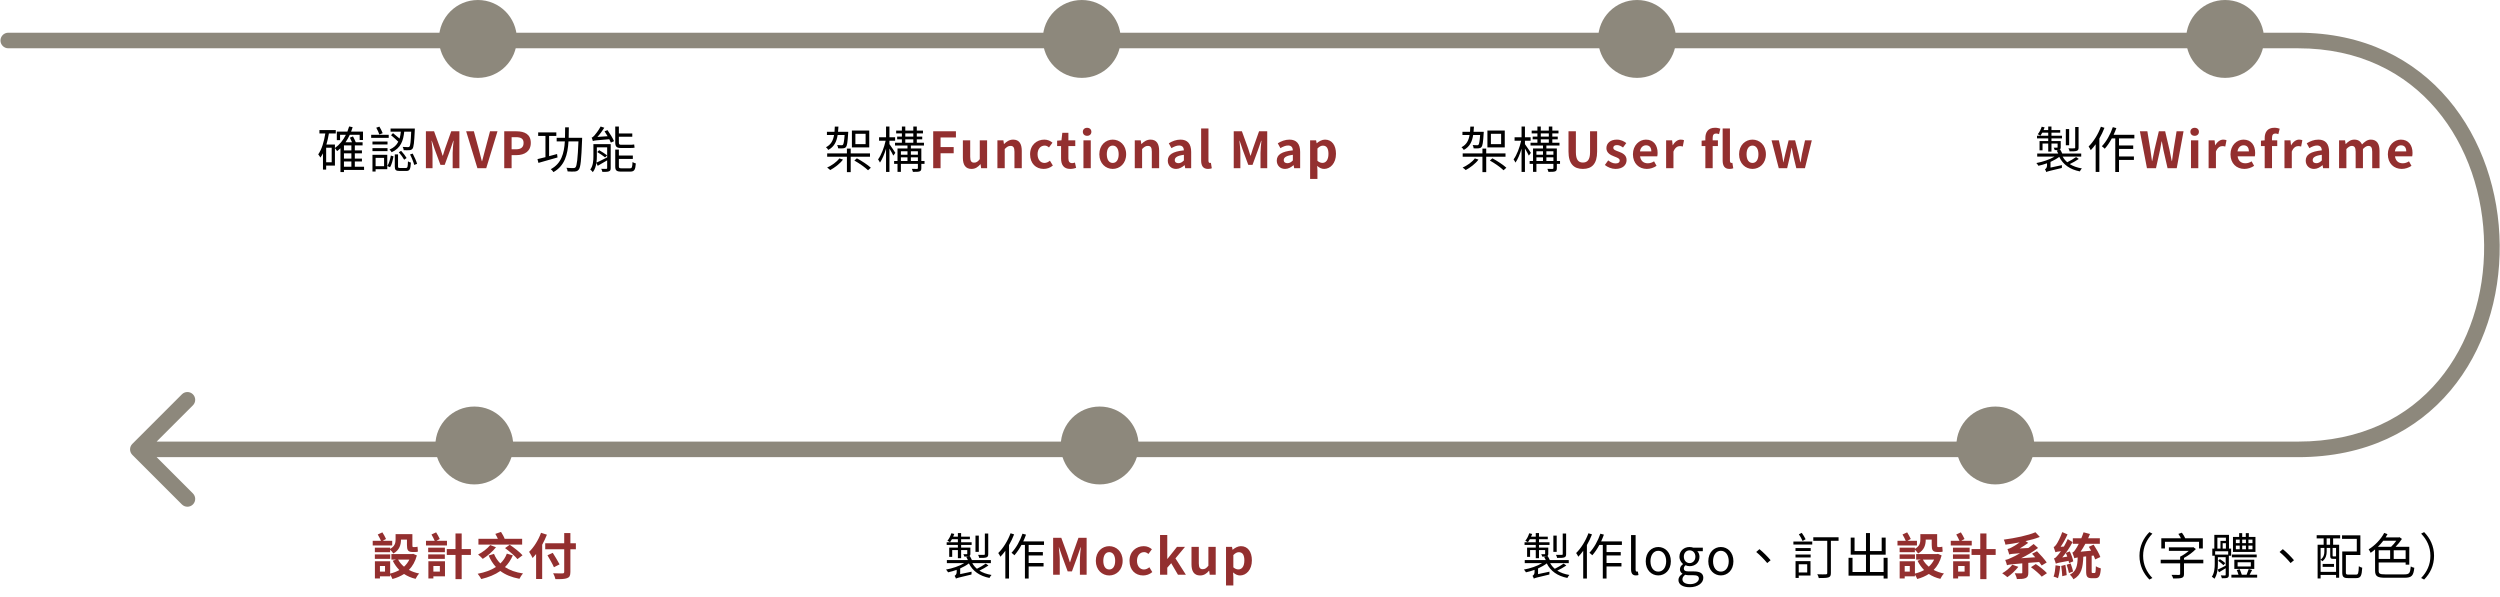 <svg width="1605" height="383" viewBox="0 0 1605 383" fill="none" xmlns="http://www.w3.org/2000/svg">
<circle cx="306.814" cy="25" r="25" fill="#8D887C"/>
<path d="M220.818 103.68H225.586V107.04H220.818V103.68ZM225.586 96.576H220.818V93.344H225.586V96.576ZM225.586 101.824H220.818V98.432H225.586V101.824ZM212.946 104.192H209.394V94.848H212.946V104.192ZM233.714 107.04H227.794V103.68H232.37V101.824H227.794V98.432H232.37V96.576H227.794V93.344H232.786V91.328H228.402C228.018 90.24 227.25 88.768 226.61 87.584L224.626 88.384C225.074 89.28 225.586 90.368 226.002 91.328H221.842C222.866 89.856 223.762 88.256 224.562 86.528H230.898V89.888H233.042V84.48H225.394C225.778 83.584 226.098 82.592 226.386 81.632L224.146 81.184C223.826 82.304 223.442 83.424 223.026 84.48H216.242V89.952H218.322V86.528H222.066C220.338 90.016 217.97 92.96 215.026 95.008V92.768H209.554C210.226 90.56 210.738 88.128 211.154 85.664H215.57V83.488H205.074V85.664H208.85C208.018 90.944 206.61 95.84 204.306 99.104C204.754 99.584 205.426 100.672 205.682 101.152C206.29 100.352 206.834 99.392 207.346 98.432V108.896H209.394V106.304H215.026V95.136C215.506 95.648 216.146 96.544 216.402 97.024C217.138 96.448 217.906 95.84 218.578 95.168V110.464H220.818V109.088H233.746L233.714 107.04ZM263.986 84.544C263.73 91.008 263.41 93.504 262.898 94.08C262.61 94.4 262.354 94.464 261.842 94.464C261.33 94.464 259.986 94.432 258.514 94.304C258.898 94.912 259.122 95.776 259.186 96.416C260.594 96.48 262.002 96.48 262.802 96.416C263.666 96.352 264.274 96.128 264.818 95.488C265.586 94.496 265.938 91.616 266.29 83.52C266.29 83.2 266.322 82.496 266.322 82.496H250.738V84.544H257.33C257.17 86.112 256.946 87.584 256.53 88.96C255.314 87.904 253.65 86.528 252.306 85.472L251.058 86.816C252.562 88.064 254.514 89.76 255.698 90.976C254.642 93.12 252.914 94.848 250.066 96.032C250.546 96.416 251.186 97.184 251.442 97.728C257.33 95.104 258.93 90.304 259.506 84.544H263.986ZM256.05 97.76C257.362 99.232 258.802 101.28 259.474 102.528L261.042 101.44C260.338 100.192 258.866 98.272 257.522 96.832L256.05 97.76ZM245.682 85.504C245.234 84.352 244.402 82.592 243.57 81.28L241.554 81.984C242.322 83.36 243.186 85.184 243.538 86.336L245.682 85.504ZM249.554 86.528H238.29V88.512H249.554V86.528ZM248.786 90.848H239.122V92.736H248.786V90.848ZM239.122 97.024H248.786V95.104H239.122V97.024ZM246.578 101.344V106.688H241.138V101.344H246.578ZM248.626 99.392H239.122V110.112H241.138V108.64H248.626V99.392ZM250.418 107.36C251.506 105.6 252.21 102.688 252.626 100.384L250.93 99.872C250.546 102.048 249.778 104.864 248.69 106.592L250.418 107.36ZM256.85 107.84C255.762 107.84 255.538 107.68 255.538 106.912V99.136H253.458V106.912C253.458 109.12 254.098 109.76 256.626 109.76H260.786C262.994 109.76 263.57 108.736 263.794 104.384C263.218 104.256 262.354 103.936 261.906 103.584C261.81 107.296 261.618 107.84 260.562 107.84H256.85ZM263.25 99.168C264.37 101.312 265.49 104.16 265.938 105.888L267.762 105.184C267.314 103.488 266.098 100.704 264.946 98.592L263.25 99.168ZM357.64 98.88C355.944 99.328 354.184 99.808 352.52 100.256V87.264H357.16V84.992H345.512V87.264H350.184V100.896C348.232 101.376 346.472 101.824 345.064 102.144L345.672 104.576C349.032 103.648 353.608 102.368 357.928 101.088L357.64 98.88ZM365.096 88.48C365.16 86.304 365.192 84.064 365.192 81.76H362.824C362.824 84.096 362.792 86.336 362.728 88.48H357.384V90.784H362.632C362.152 98.528 360.392 104.992 353.608 108.608C354.184 109.024 354.984 109.888 355.304 110.496C362.6 106.4 364.456 99.264 364.968 90.784H371.368C370.888 102.112 370.376 106.4 369.48 107.424C369.128 107.808 368.744 107.904 368.136 107.904C367.432 107.904 365.608 107.904 363.656 107.712C364.072 108.384 364.36 109.376 364.392 110.048C366.184 110.176 368.072 110.208 369.096 110.112C370.216 109.984 370.856 109.728 371.56 108.864C372.776 107.392 373.192 102.816 373.704 89.696C373.736 89.376 373.736 88.48 373.736 88.48H365.096ZM404.552 95.008C405.704 95.008 406.856 94.944 407.4 94.816C407.304 94.272 407.208 93.376 407.144 92.736C406.536 92.896 405.256 92.928 404.488 92.928H398.6C397.576 92.928 397.32 92.544 397.32 91.392V87.776H405.928V85.664H397.32V81.248H394.984V91.328C394.984 94.016 395.752 95.008 398.568 95.008H404.552ZM383.432 97.6C385.16 98.656 387.368 100.128 388.488 101.056L389.768 99.744C388.616 98.848 386.376 97.408 384.68 96.416L383.432 97.6ZM383.176 94.592H389.8V101.056C387.24 102.336 384.712 103.616 382.92 104.416C383.112 103.008 383.176 101.6 383.176 100.384V94.592ZM392.072 92.544H380.968V100.352C380.968 103.072 380.776 106.432 378.952 108.864C379.432 109.184 380.264 110.016 380.584 110.528C381.928 108.864 382.568 106.656 382.888 104.544L383.72 106.464C385.512 105.44 387.688 104.192 389.8 102.944V107.872C389.8 108.288 389.704 108.416 389.256 108.416C388.84 108.416 387.528 108.448 385.992 108.384C386.312 108.96 386.632 109.76 386.76 110.368C388.744 110.368 390.152 110.336 390.952 109.984C391.816 109.632 392.072 109.088 392.072 107.872V92.544ZM388.104 84.288C388.776 85.28 389.448 86.368 390.088 87.456L383.528 87.904C385.096 86.24 386.632 84.096 387.976 82.016L385.608 81.216C384.264 83.808 382.152 86.4 381.544 87.072C380.904 87.744 380.36 88.224 379.848 88.32C380.136 88.896 380.488 90.08 380.616 90.56C381.352 90.208 382.472 90.08 391.144 89.376C391.56 90.176 391.912 90.912 392.168 91.552L394.216 90.624C393.416 88.736 391.592 85.728 390.024 83.552L388.104 84.288ZM399.112 108.064C397.608 108.064 397.32 107.872 397.32 106.816V102.016H406.28V99.872H397.32V96.064H394.984V106.816C394.984 109.44 395.784 110.176 398.888 110.176H404.552C407.208 110.176 407.912 109.088 408.2 104.928C407.56 104.768 406.632 104.416 406.088 104.032C405.928 107.456 405.704 108.064 404.36 108.064H399.112Z" fill="black"/>
<path d="M273.426 108H277.682V98.112C277.682 95.872 277.298 92.576 277.074 90.336H277.202L279.09 95.904L282.77 105.856H285.49L289.138 95.904L291.058 90.336H291.218C290.962 92.576 290.61 95.872 290.61 98.112V108H294.93V84.288H289.682L285.746 95.392C285.234 96.864 284.818 98.432 284.306 99.936H284.146C283.666 98.432 283.218 96.864 282.706 95.392L278.674 84.288H273.426V108ZM306.499 108H312.163L319.395 84.288H314.595L311.523 95.84C310.787 98.464 310.275 100.832 309.507 103.488H309.347C308.611 100.832 308.099 98.464 307.363 95.84L304.227 84.288H299.267L306.499 108ZM323.72 108H328.456V99.584H331.624C336.712 99.584 340.776 97.152 340.776 91.744C340.776 86.144 336.744 84.288 331.496 84.288H323.72V108ZM328.456 95.84V88.064H331.144C334.408 88.064 336.136 88.992 336.136 91.744C336.136 94.464 334.568 95.84 331.304 95.84H328.456Z" fill="#932F2F"/>
<circle cx="1281" cy="286" r="25" fill="#8D887C"/>
<path d="M1005.45 342.536H1003.27V355.688C1003.27 356.104 1003.14 356.232 1002.66 356.232C1002.22 356.264 1000.68 356.296 998.92 356.232C999.24 356.808 999.592 357.576 999.688 358.184C1001.93 358.184 1003.37 358.184 1004.3 357.832C1005.16 357.48 1005.45 356.968 1005.45 355.72V342.536ZM999.4 343.848H997.256V354.28H999.4V343.848ZM985.96 351.56H980.392V357.512H982.312V353.16H985.96V358.344H988.04V353.16H991.976V355.464C991.976 355.72 991.912 355.816 991.624 355.816C991.336 355.848 990.536 355.848 989.48 355.816C989.704 356.264 990.024 356.84 990.12 357.352C991.528 357.352 992.52 357.352 993.128 357.064C993.832 356.776 993.992 356.36 993.992 355.464V351.56H988.04V349.864H994.792V348.136H988.04V346.184H993.672V344.52H988.04V342.216H985.96V344.52H982.952C983.208 343.944 983.464 343.368 983.656 342.792L981.768 342.344C981.224 344.104 980.328 345.896 979.24 347.176C979.688 347.4 980.552 347.816 980.936 348.104C981.352 347.56 981.768 346.888 982.152 346.184H985.96V348.136H978.76V349.864H985.96V351.56ZM1003.85 361.832C1002.44 362.856 1000.1 364.2 998.184 365.16C996.936 364.104 995.976 362.92 995.208 361.544H1007.14V359.56H994.952C994.6 358.76 994.12 357.768 993.608 356.968L991.4 357.608C991.72 358.184 992.104 358.92 992.392 359.56H978.888V361.544H990.024C986.92 363.432 982.376 364.936 978.344 365.672C978.792 366.12 979.4 366.92 979.656 367.432C981.448 367.048 983.336 366.504 985.192 365.832V367.272C985.192 368.712 984.36 369.384 983.848 369.704C984.136 370.056 984.52 370.792 984.68 371.336V371.496C985.288 371.08 986.28 370.824 994.696 368.84C994.664 368.424 994.696 367.592 994.76 367.016L987.432 368.584V364.936C989.576 363.976 991.496 362.888 993.032 361.704C995.496 366.664 999.88 369.768 1006.25 371.048C1006.5 370.44 1007.11 369.576 1007.56 369.128C1004.49 368.616 1001.86 367.688 999.784 366.344C1001.67 365.448 1003.88 364.232 1005.58 363.048L1003.85 361.832ZM1019.78 342.344C1017.99 347.208 1015.05 351.976 1011.88 355.048C1012.33 355.56 1013.03 356.872 1013.26 357.416C1014.34 356.296 1015.43 355.016 1016.42 353.608V371.4H1018.79V349.928C1020.04 347.72 1021.19 345.384 1022.06 343.08L1019.78 342.344ZM1041.26 349.832V347.56H1027.94C1028.58 346.152 1029.19 344.712 1029.7 343.24L1027.43 342.632C1025.86 347.304 1023.27 351.912 1020.39 354.888C1020.94 355.272 1021.86 356.072 1022.25 356.488C1023.85 354.696 1025.42 352.392 1026.79 349.832H1029V371.432H1031.4V363.688H1040.97V361.448H1031.4V356.616H1040.52V354.408H1031.4V349.832H1041.26ZM1050.22 369.416C1051.02 369.416 1051.5 369.32 1051.91 369.16L1051.5 366.92C1051.18 366.984 1051.05 366.984 1050.89 366.984C1050.44 366.984 1050.06 366.632 1050.06 365.736V343.528H1047.14V365.544C1047.14 368.008 1048.04 369.416 1050.22 369.416ZM1064.62 369.416C1068.88 369.416 1072.69 366.088 1072.69 360.328C1072.69 354.536 1068.88 351.176 1064.62 351.176C1060.37 351.176 1056.56 354.536 1056.56 360.328C1056.56 366.088 1060.37 369.416 1064.62 369.416ZM1064.62 366.984C1061.61 366.984 1059.6 364.328 1059.6 360.328C1059.6 356.328 1061.61 353.608 1064.62 353.608C1067.63 353.608 1069.68 356.328 1069.68 360.328C1069.68 364.328 1067.63 366.984 1064.62 366.984ZM1084.73 377C1090.11 377 1093.53 374.216 1093.53 370.984C1093.53 368.136 1091.48 366.856 1087.45 366.856H1084.06C1081.72 366.856 1081.02 366.088 1081.02 364.968C1081.02 364.008 1081.5 363.432 1082.14 362.888C1082.91 363.272 1083.87 363.496 1084.73 363.496C1088.25 363.496 1091.07 361.16 1091.07 357.448C1091.07 355.944 1090.49 354.664 1089.66 353.864H1093.21V351.624H1087.16C1086.56 351.4 1085.69 351.176 1084.73 351.176C1081.21 351.176 1078.2 353.576 1078.2 357.384C1078.2 359.464 1079.32 361.128 1080.48 362.056V362.184C1079.58 362.824 1078.52 363.976 1078.52 365.416C1078.52 366.792 1079.2 367.72 1080.12 368.264V368.392C1078.49 369.448 1077.56 370.856 1077.56 372.328C1077.56 375.336 1080.48 377 1084.73 377ZM1084.73 361.512C1082.72 361.512 1081.02 359.912 1081.02 357.384C1081.02 354.824 1082.68 353.32 1084.73 353.32C1086.78 353.32 1088.44 354.856 1088.44 357.384C1088.44 359.912 1086.72 361.512 1084.73 361.512ZM1085.15 375.016C1082.01 375.016 1080.12 373.8 1080.12 371.944C1080.12 370.92 1080.64 369.896 1081.88 369C1082.65 369.192 1083.48 369.288 1084.12 369.288H1087.13C1089.44 369.288 1090.68 369.832 1090.68 371.432C1090.68 373.256 1088.48 375.016 1085.15 375.016ZM1104.79 369.416C1109.05 369.416 1112.85 366.088 1112.85 360.328C1112.85 354.536 1109.05 351.176 1104.79 351.176C1100.53 351.176 1096.73 354.536 1096.73 360.328C1096.73 366.088 1100.53 369.416 1104.79 369.416ZM1104.79 366.984C1101.78 366.984 1099.77 364.328 1099.77 360.328C1099.77 356.328 1101.78 353.608 1104.79 353.608C1107.8 353.608 1109.85 356.328 1109.85 360.328C1109.85 364.328 1107.8 366.984 1104.79 366.984ZM1134.56 361.48L1136.74 359.656C1134.76 357.288 1131.84 354.408 1129.57 352.552L1127.49 354.376C1129.76 356.232 1132.48 358.952 1134.56 361.48ZM1159.2 346.184C1158.69 345.064 1157.67 343.4 1156.74 342.088L1154.88 343.016C1155.75 344.328 1156.8 346.12 1157.25 347.304L1159.2 346.184ZM1160.23 362.248V367.528H1154.79V362.248H1160.23ZM1162.34 360.264H1152.74V371.016H1154.79V369.512H1162.34V360.264ZM1152.71 357.896H1162.44V356.008H1152.71V357.896ZM1152.71 353.736H1162.47V351.848H1152.71V353.736ZM1151.36 349.608H1163.46V347.656H1151.36V349.608ZM1180.36 344.904H1164.13V347.208H1173.09V367.88C1173.09 368.488 1172.84 368.68 1172.2 368.712C1171.49 368.776 1169.16 368.776 1166.69 368.68C1167.11 369.32 1167.56 370.472 1167.65 371.112C1170.76 371.112 1172.74 371.08 1173.89 370.664C1175.04 370.312 1175.43 369.48 1175.43 367.88V347.208H1180.36V344.904ZM1209.28 358.12V367.24H1200.52V356.104H1210.6V345.128H1208.04V353.768H1200.52V342.248H1197.96V353.768H1190.63V345.16H1188.16V356.104H1197.96V367.24H1189.32V358.12H1186.76V369.576H1209.28V371.4H1211.84V358.12H1209.28ZM1373.54 356.84C1373.54 363.08 1376.07 368.168 1379.91 372.072L1381.83 371.08C1378.15 367.272 1375.88 362.536 1375.88 356.84C1375.88 351.144 1378.15 346.408 1381.83 342.6L1379.91 341.608C1376.07 345.512 1373.54 350.6 1373.54 356.84ZM1389.89 347.848H1411.78V352.104H1414.21V345.576H1402.92C1402.47 344.488 1401.6 343.08 1400.77 341.992L1398.5 342.76C1399.11 343.592 1399.72 344.648 1400.16 345.576H1387.56V352.104H1389.89V347.848ZM1414.53 359.368H1402.12V358.184C1404.9 356.712 1407.75 354.568 1409.76 352.488L1408.13 351.272L1407.62 351.4H1392.42V353.64H1405.22C1403.62 355.048 1401.51 356.488 1399.65 357.384V359.368H1387.17V361.64H1399.65V368.488C1399.65 368.936 1399.49 369.064 1398.88 369.096C1398.34 369.128 1396.29 369.128 1394.12 369.064C1394.53 369.672 1395.01 370.728 1395.2 371.4C1397.86 371.4 1399.52 371.368 1400.64 370.984C1401.76 370.632 1402.12 369.928 1402.12 368.52V361.64H1414.53V359.368ZM1446.08 348.68H1443.49V346.408H1446.08V348.68ZM1446.08 352.648H1443.49V350.28H1446.08V352.648ZM1435.43 350.28H1437.89V352.648H1435.43V350.28ZM1435.43 346.408H1437.89V348.68H1435.43V346.408ZM1441.89 350.28V352.648H1439.49V350.28H1441.89ZM1439.49 348.68V346.408H1441.89V348.68H1439.49ZM1448 344.712H1443.75V342.28H1441.8V344.712H1439.49V342.28H1437.54V344.712H1433.57V354.344H1448V344.712ZM1448.8 356.008H1432.87V357.8H1448.8V356.008ZM1436.55 360.968H1445.03V363.656H1436.55V360.968ZM1447.24 365.256V359.336H1434.44V365.256H1447.24ZM1430.5 356.04H1422.12V353.928H1430.5V356.04ZM1423.56 345.192H1429.03V347.24H1425.54V352.2H1423.56V345.192ZM1426.95 352.2V348.744H1429.03V352.2H1426.95ZM1431.01 343.368H1421.6V352.2H1420.29V356.776H1421.86V362.024C1421.86 364.552 1421.67 367.848 1420 370.28C1420.48 370.504 1421.32 371.176 1421.67 371.56C1423.56 368.84 1423.88 364.936 1423.88 362.024V357.736H1428.9V363.144C1426.95 364.168 1425.09 365.128 1423.72 365.704L1424.61 367.4C1425.96 366.632 1427.4 365.736 1428.9 364.808V369C1428.9 369.32 1428.8 369.448 1428.45 369.448C1428.13 369.448 1427.01 369.448 1425.76 369.416C1426.02 369.96 1426.34 370.728 1426.44 371.24C1428.23 371.24 1429.32 371.208 1430.02 370.92C1430.72 370.568 1430.92 370.056 1430.92 369.032V356.776H1432.39V352.2H1431.01V343.368ZM1428.64 361.544C1427.91 360.808 1426.44 359.752 1425.16 358.952L1424.07 360.04C1425.25 360.84 1426.69 362.088 1427.46 362.856L1428.64 361.544ZM1444.26 368.968C1444.74 368.072 1445.32 366.952 1445.86 365.96L1443.68 365.32C1443.36 366.344 1442.79 367.848 1442.31 368.968H1439.24C1438.92 367.944 1438.34 366.504 1437.86 365.416L1436 365.96C1436.42 366.856 1436.84 368.008 1437.12 368.968H1432.55V370.824H1449.09V368.968H1444.26ZM1470.56 361.48L1472.74 359.656C1470.76 357.288 1467.84 354.408 1465.57 352.552L1463.49 354.376C1465.76 356.232 1468.48 358.952 1470.56 361.48ZM1491.14 363.944H1498.44V362.056H1491.14V363.944ZM1495.91 349.736H1493.7V345.64H1495.91V349.736ZM1499.75 357.16C1499.68 357.192 1499.56 357.192 1499.27 357.192H1498.02C1497.6 357.192 1497.54 357.16 1497.54 356.712V351.784H1499.75V357.16ZM1489.83 367.144V359.368C1490.21 359.56 1490.69 360.04 1490.98 360.328C1493.22 358.6 1493.73 356.168 1493.73 354.184V351.784H1496V356.744C1496 358.408 1496.42 358.792 1497.86 358.792H1499.52H1499.75V367.144H1489.83ZM1492.23 351.784V354.152C1492.23 355.784 1491.88 357.736 1489.83 359.304V351.784H1492.23ZM1487.3 345.64H1491.78V349.736H1487.91V371.368H1489.83V369.096H1499.75V370.92H1501.73V349.736H1497.86V345.64H1502.37V343.592H1487.3V345.64ZM1507.75 368.904C1506.34 368.904 1506.05 368.68 1506.05 367.528V356.328H1515.36V343.688H1503.59V345.96H1513.06V354.056H1503.72V367.496C1503.72 370.376 1504.61 371.144 1507.49 371.144H1512.74C1515.56 371.144 1516.26 369.672 1516.55 364.488C1515.88 364.328 1514.92 363.912 1514.37 363.496C1514.21 368.104 1513.96 368.904 1512.55 368.904H1507.75ZM1538.44 347.144C1537.51 348.488 1536.26 349.96 1535.08 351.048H1526.63C1527.84 349.832 1529.06 348.52 1530.08 347.144H1538.44ZM1544.42 358.824H1536.77V353.256H1544.42V358.824ZM1527.11 353.256H1534.47V358.824H1527.11V353.256ZM1531.24 368.744C1527.78 368.744 1527.11 368.264 1527.11 366.376V361.096H1544.42V362.504H1546.76V351.048H1537.96C1539.46 349.512 1540.93 347.688 1542.05 345.992L1540.48 344.872L1540 345H1531.59C1532 344.296 1532.39 343.624 1532.77 342.92L1530.66 342.12C1528.45 346.408 1524.55 350.312 1520.68 352.68C1521.06 353.224 1521.76 354.376 1521.96 354.92C1522.92 354.248 1523.88 353.544 1524.8 352.712V366.344C1524.8 370.024 1526.37 370.92 1531.4 370.92H1543.68C1548.48 370.92 1549.44 369.48 1549.99 364.52C1549.28 364.392 1548.32 364.04 1547.72 363.656C1547.33 367.848 1546.85 368.744 1543.68 368.744H1531.24ZM1562.66 356.84C1562.66 350.6 1560.13 345.512 1556.29 341.608L1554.37 342.6C1558.05 346.408 1560.32 351.144 1560.32 356.84C1560.32 362.536 1558.05 367.272 1554.37 371.08L1556.29 372.072C1560.13 368.168 1562.66 363.08 1562.66 356.84Z" fill="black"/>
<path d="M1229.35 351.624H1219.56V354.504H1229.35V352.904C1230.05 353.576 1231.04 354.696 1231.43 355.336C1235.46 353.192 1236.32 349.576 1236.32 346.472V346.44H1240.16V349.864C1240.16 353.032 1240.74 354.376 1243.75 354.376H1245.41C1246.05 354.376 1246.76 354.344 1247.2 354.12C1247.08 353.256 1247.01 351.944 1246.95 350.984C1246.53 351.112 1245.8 351.208 1245.38 351.208H1244.1C1243.72 351.208 1243.65 350.824 1243.65 349.896V342.92H1232.87V346.344C1232.87 348.424 1232.48 350.664 1229.35 352.392V351.624ZM1230.69 347.176H1224.61L1226.72 346.024C1226.21 344.84 1225.25 343.08 1224.39 341.768L1221.41 343.144C1222.12 344.36 1222.98 345.96 1223.49 347.176H1218.18V350.184H1230.69V347.176ZM1229.41 355.912H1219.56V358.792H1229.41V355.912ZM1241.7 359.272C1240.84 361.032 1239.68 362.536 1238.28 363.816C1236.71 362.504 1235.43 361 1234.5 359.272H1241.7ZM1226.08 366.952H1222.82V363.368H1226.08V366.952ZM1244.13 355.56L1243.52 355.72H1230.18V359.272H1233.12L1231.04 360.008C1232.2 362.28 1233.6 364.296 1235.27 365.96C1233.51 366.984 1231.52 367.72 1229.38 368.232V360.328H1219.59V371.368H1222.82V370.024H1229.38V368.872C1229.96 369.768 1230.53 370.92 1230.85 371.72C1233.6 370.984 1236.1 369.896 1238.31 368.488C1240.42 369.896 1242.88 370.952 1245.7 371.624C1246.21 370.6 1247.2 368.968 1248.04 368.2C1245.57 367.72 1243.36 366.92 1241.41 365.896C1243.72 363.56 1245.48 360.52 1246.53 356.584L1244.13 355.56ZM1265.86 347.176H1259.14L1261.22 346.024C1260.71 344.84 1259.75 343.08 1258.88 341.768L1255.91 343.144C1256.61 344.36 1257.48 345.96 1257.99 347.176H1252.39V350.184H1265.86V347.176ZM1264.52 354.504V351.624H1253.8V354.504H1264.52ZM1264.48 355.912H1253.8V358.792H1264.48V355.912ZM1261.28 363.368V366.952H1257.12V363.368H1261.28ZM1264.58 360.328H1253.92V371.368H1257.12V370.024H1264.58V360.328ZM1281.22 352.52H1275.3V342.472H1271.33V352.52H1265.73V356.264H1271.33V371.784H1275.3V356.264H1281.22V352.52ZM1291.91 362.536C1290.37 364.552 1287.81 366.728 1285.41 368.04C1286.37 368.616 1287.94 369.864 1288.74 370.536C1291.04 368.968 1293.89 366.344 1295.78 363.912L1291.91 362.536ZM1309.12 360.808C1309.8 361.64 1310.34 362.408 1310.76 363.048L1313.99 361.096C1312.64 359.144 1310.02 356.168 1307.75 353.896L1304.58 355.496C1305.25 356.2 1305.96 356.968 1306.63 357.768L1297.6 358.376C1301.32 356.552 1305.03 354.344 1308.42 351.784L1305.6 349.256C1304.52 350.152 1303.4 350.984 1302.21 351.816L1296.68 352.104C1298.56 351.016 1300.39 349.8 1302.12 348.52L1300.39 347.4C1303.75 346.664 1306.92 345.768 1309.57 344.712L1306.76 341.704C1301.86 343.784 1293.8 345.448 1286.44 346.44C1286.85 347.24 1287.36 348.712 1287.49 349.672C1290.44 349.288 1293.54 348.808 1296.61 348.2C1294.5 349.8 1292.36 351.016 1291.49 351.432C1290.4 352.008 1289.67 352.36 1288.8 352.488C1289.19 353.48 1289.73 355.272 1289.92 356.008C1290.66 355.688 1291.75 355.528 1296.87 355.176C1294.66 356.488 1292.8 357.416 1291.81 357.832C1289.86 358.792 1288.64 359.272 1287.36 359.464C1287.78 360.392 1288.32 362.216 1288.48 362.888C1289.6 362.472 1291.04 362.248 1298.31 361.672V367.592C1298.31 367.976 1298.15 368.072 1297.6 368.104C1297.06 368.104 1295.11 368.104 1293.48 368.04C1294.02 369.032 1294.66 370.632 1294.85 371.752C1297.22 371.752 1299.04 371.72 1300.39 371.144C1301.8 370.536 1302.18 369.576 1302.18 367.688V361.352L1309.12 360.808ZM1303.88 364.136C1306.34 365.928 1309.41 368.52 1310.79 370.216L1314.15 367.976C1312.61 366.216 1309.44 363.752 1306.98 362.12L1303.88 364.136ZM1331.04 360.392C1330.76 358.664 1329.8 356.04 1328.8 353.992L1326.24 354.984C1326.6 355.688 1326.92 356.52 1327.2 357.352L1323.97 357.864C1326.44 354.984 1328.8 351.496 1330.6 348.04L1327.49 346.088C1326.79 347.688 1325.89 349.384 1325.03 350.888L1322.92 351.048C1324.55 348.68 1326.15 345.8 1327.36 343.08L1323.97 341.608C1322.82 345 1320.9 348.552 1320.23 349.448C1319.59 350.408 1319.04 351.016 1318.44 351.176C1318.82 352.136 1319.4 353.8 1319.59 354.536C1320.04 354.312 1320.71 354.152 1323.11 353.864C1322.28 355.08 1321.57 355.944 1321.16 356.392C1320.2 357.608 1319.52 358.28 1318.66 358.504C1319.11 359.464 1319.68 361.192 1319.84 361.896C1320.58 361.544 1321.64 361.192 1328.04 360.072C1328.16 360.616 1328.26 361.064 1328.32 361.512L1331.04 360.392ZM1319.68 362.92C1319.49 365.48 1319.14 368.328 1318.4 370.184C1319.17 370.376 1320.61 370.824 1321.22 371.208C1321.86 369.288 1322.4 366.248 1322.63 363.4L1319.68 362.92ZM1323.3 363.336C1323.62 365.416 1323.91 368.136 1323.97 369.928L1326.82 369.224C1326.72 367.4 1326.34 364.744 1325.96 362.632L1323.3 363.336ZM1326.79 362.568C1327.36 364.232 1328 366.44 1328.26 367.88L1330.95 366.888C1330.63 365.512 1329.96 363.368 1329.35 361.704L1326.79 362.568ZM1343.46 367.848C1342.92 367.848 1342.85 367.72 1342.85 366.728V356.808L1344.1 356.648C1344.52 357.576 1344.87 358.408 1345.09 359.144L1348.42 357.608C1347.65 355.4 1345.73 352.136 1344.1 349.672L1341.03 351.048C1341.48 351.848 1341.99 352.68 1342.5 353.544L1335.75 354.184C1336.77 352.648 1337.83 350.952 1338.79 349.128H1348.1V345.576H1340.58C1341 344.648 1341.38 343.752 1341.76 342.824L1337.64 341.736C1337.22 343.048 1336.71 344.328 1336.2 345.576H1330.76V349.128H1334.56C1333.76 350.728 1333.03 351.944 1332.64 352.456C1331.84 353.768 1331.2 354.536 1330.44 354.76C1330.88 355.784 1331.52 357.672 1331.72 358.408C1332.16 358.216 1332.68 358.056 1333.89 357.896C1333.7 363.24 1333.06 366.76 1328.84 368.936C1329.64 369.576 1330.72 370.984 1331.14 371.912C1336.36 369.064 1337.22 364.264 1337.48 357.416L1339.3 357.192V366.728C1339.3 370.088 1339.94 371.208 1342.85 371.208H1345.16C1347.56 371.208 1348.42 369.832 1348.74 364.904C1347.78 364.68 1346.28 364.072 1345.54 363.496C1345.44 367.24 1345.35 367.848 1344.77 367.848H1343.46Z" fill="#932F2F"/>
<circle cx="1051" cy="25" r="25" fill="#8D887C"/>
<path d="M963.72 92.544H957.16V85.92H963.72V92.544ZM966.056 83.808H954.92V94.624H966.056V83.808ZM950.248 86.688C949.928 90.784 949.608 92.448 949.192 92.928C948.936 93.216 948.68 93.248 948.264 93.248C947.784 93.248 946.696 93.216 945.448 93.12C945.8 93.696 946.024 94.56 946.088 95.232C947.368 95.296 948.584 95.296 949.256 95.232C950.024 95.168 950.568 94.976 951.08 94.4C951.848 93.568 952.168 91.296 952.52 85.568C952.552 85.28 952.584 84.608 952.584 84.608H946.024C946.152 83.552 946.216 82.432 946.28 81.28H943.944C943.912 82.432 943.848 83.584 943.752 84.608H938.888V86.688H943.464C942.856 90.208 941.512 92.864 938.28 94.528C938.792 94.88 939.464 95.744 939.752 96.256C943.528 94.24 945.096 90.976 945.768 86.688H950.248ZM946.856 101.696C945.096 104.064 941.992 106.208 939.016 107.584C939.592 107.936 940.552 108.736 941 109.184C943.88 107.616 947.176 105.152 949.192 102.464L946.856 101.696ZM966.536 100.608V98.464H954.152V95.392H951.72V98.464H939.048V100.608H951.72V110.496H954.152V100.608H966.536ZM956.488 103.072C959.624 104.8 963.464 107.52 965.288 109.312L967.08 107.68C965.16 105.888 961.224 103.296 958.12 101.632L956.488 103.072ZM982.824 98.144C982.28 97.28 979.912 93.728 979.016 92.544V90.336H982.664V88.128H979.016V81.216H976.84V88.128H972.36V90.336H976.584C975.656 94.688 973.704 99.68 971.72 102.336C972.104 102.88 972.68 103.776 972.936 104.384C974.408 102.304 975.784 98.944 976.84 95.456V110.4H979.016V95.36C979.944 96.928 981.064 98.88 981.512 99.904L982.824 98.144ZM992.776 103.36V101.024H997.288V103.36H992.776ZM986.376 101.024H990.6V103.36H986.376V101.024ZM990.6 97.12V99.328H986.376V97.12H990.6ZM997.288 97.12V99.328H992.776V97.12H997.288ZM989.192 89.472H994.344V91.616H989.192V89.472ZM989.192 85.632H994.344V87.712H989.192V85.632ZM1001.54 103.36H999.496V95.328H992.776V93.44H1001.19V91.616H996.584V89.472H1000.07V87.712H996.584V85.632H1000.55V83.84H996.584V81.216H994.344V83.84H989.192V81.216H987.016V83.84H983.336V85.632H987.016V87.712H983.976V89.472H987.016V91.616H982.6V93.44H990.6V95.328H984.2V103.36H982.024V105.216H984.2V110.336H986.376V105.216H997.288V107.904C997.288 108.288 997.16 108.416 996.776 108.448C996.328 108.448 994.952 108.48 993.416 108.416C993.672 108.96 993.992 109.792 994.088 110.336C996.2 110.336 997.576 110.336 998.408 110.016C999.272 109.664 999.496 109.056 999.496 107.936V105.216H1001.54V103.36Z" fill="black"/>
<path d="M1016.2 108.448C1021.99 108.448 1025.35 105.216 1025.35 97.344V84.288H1020.81V97.76C1020.81 102.688 1019.02 104.352 1016.2 104.352C1013.45 104.352 1011.72 102.688 1011.72 97.76V84.288H1006.98V97.344C1006.98 105.216 1010.44 108.448 1016.2 108.448ZM1037.14 108.448C1041.81 108.448 1044.27 105.92 1044.27 102.784C1044.27 99.456 1041.65 98.272 1039.28 97.376C1037.39 96.672 1035.73 96.192 1035.73 94.88C1035.73 93.856 1036.5 93.152 1038.13 93.152C1039.44 93.152 1040.69 93.76 1041.97 94.688L1044.08 91.84C1042.61 90.72 1040.59 89.632 1038 89.632C1033.9 89.632 1031.31 91.904 1031.31 95.104C1031.31 98.112 1033.84 99.488 1036.11 100.352C1038 101.088 1039.86 101.696 1039.86 103.04C1039.86 104.16 1039.06 104.928 1037.26 104.928C1035.6 104.928 1034.06 104.224 1032.46 102.976L1030.32 105.92C1032.11 107.392 1034.74 108.448 1037.14 108.448ZM1057.27 108.448C1059.48 108.448 1061.75 107.68 1063.51 106.464L1061.91 103.584C1060.63 104.384 1059.35 104.832 1057.88 104.832C1055.22 104.832 1053.3 103.296 1052.92 100.352H1063.96C1064.08 99.936 1064.18 99.072 1064.18 98.176C1064.18 93.248 1061.62 89.632 1056.69 89.632C1052.44 89.632 1048.34 93.248 1048.34 99.04C1048.34 104.96 1052.24 108.448 1057.27 108.448ZM1052.85 97.216C1053.2 94.624 1054.87 93.28 1056.76 93.28C1059.06 93.28 1060.15 94.816 1060.15 97.216H1052.85ZM1069.65 108H1074.36V97.312C1075.35 94.72 1077.05 93.792 1078.45 93.792C1079.19 93.792 1079.7 93.888 1080.34 94.08L1081.14 90.016C1080.6 89.792 1080.02 89.632 1079.03 89.632C1077.17 89.632 1075.25 90.912 1073.94 93.248H1073.85L1073.49 90.08H1069.65V108ZM1110.36 108.448C1111.48 108.448 1112.25 108.256 1112.76 108.032L1112.18 104.544C1111.9 104.608 1111.74 104.608 1111.54 104.608C1111.13 104.608 1110.62 104.256 1110.62 103.168V82.464H1105.94V102.976C1105.94 106.304 1107.06 108.448 1110.36 108.448ZM1094.84 108H1099.54V93.792H1102.9V90.08H1099.54V88.544C1099.54 86.56 1100.31 85.728 1101.72 85.728C1102.3 85.728 1103 85.856 1103.61 86.112L1104.47 82.624C1103.67 82.336 1102.46 82.016 1101.08 82.016C1096.57 82.016 1094.84 84.896 1094.84 88.64V90.112L1092.44 90.304V93.792H1094.84V108ZM1125.1 108.448C1129.58 108.448 1133.71 104.992 1133.71 99.04C1133.71 93.088 1129.58 89.632 1125.1 89.632C1120.62 89.632 1116.49 93.088 1116.49 99.04C1116.49 104.992 1120.62 108.448 1125.1 108.448ZM1125.1 104.608C1122.67 104.608 1121.29 102.432 1121.29 99.04C1121.29 95.68 1122.67 93.472 1125.1 93.472C1127.53 93.472 1128.91 95.68 1128.91 99.04C1128.91 102.432 1127.53 104.608 1125.1 104.608ZM1141.97 108H1147.34L1149.17 100.192C1149.55 98.528 1149.81 96.864 1150.16 94.976H1150.32C1150.67 96.864 1150.96 98.496 1151.34 100.192L1153.23 108H1158.77L1163.18 90.08H1158.83L1156.88 98.912C1156.56 100.672 1156.3 102.368 1155.98 104.16H1155.82C1155.44 102.368 1155.12 100.672 1154.7 98.912L1152.46 90.08H1148.3L1146.13 98.912C1145.68 100.64 1145.36 102.368 1145.01 104.16H1144.88C1144.56 102.368 1144.33 100.672 1143.98 98.912L1142.03 90.08H1137.33L1141.97 108Z" fill="#932F2F"/>
<circle cx="694.5" cy="25" r="25" fill="#8D887C"/>
<path d="M555.72 92.544H549.16V85.92H555.72V92.544ZM558.056 83.808H546.92V94.624H558.056V83.808ZM542.248 86.688C541.928 90.784 541.608 92.448 541.192 92.928C540.936 93.216 540.68 93.248 540.264 93.248C539.784 93.248 538.696 93.216 537.448 93.12C537.8 93.696 538.024 94.56 538.088 95.232C539.368 95.296 540.584 95.296 541.256 95.232C542.024 95.168 542.568 94.976 543.08 94.4C543.848 93.568 544.168 91.296 544.52 85.568C544.552 85.28 544.584 84.608 544.584 84.608H538.024C538.152 83.552 538.216 82.432 538.28 81.28H535.944C535.912 82.432 535.848 83.584 535.752 84.608H530.888V86.688H535.464C534.856 90.208 533.512 92.864 530.28 94.528C530.792 94.88 531.464 95.744 531.752 96.256C535.528 94.24 537.096 90.976 537.768 86.688H542.248ZM538.856 101.696C537.096 104.064 533.992 106.208 531.016 107.584C531.592 107.936 532.552 108.736 533 109.184C535.88 107.616 539.176 105.152 541.192 102.464L538.856 101.696ZM558.536 100.608V98.464H546.152V95.392H543.72V98.464H531.048V100.608H543.72V110.496H546.152V100.608H558.536ZM548.488 103.072C551.624 104.8 555.464 107.52 557.288 109.312L559.08 107.68C557.16 105.888 553.224 103.296 550.12 101.632L548.488 103.072ZM574.824 98.144C574.28 97.28 571.912 93.728 571.016 92.544V90.336H574.664V88.128H571.016V81.216H568.84V88.128H564.36V90.336H568.584C567.656 94.688 565.704 99.68 563.72 102.336C564.104 102.88 564.68 103.776 564.936 104.384C566.408 102.304 567.784 98.944 568.84 95.456V110.4H571.016V95.36C571.944 96.928 573.064 98.88 573.512 99.904L574.824 98.144ZM584.776 103.36V101.024H589.288V103.36H584.776ZM578.376 101.024H582.6V103.36H578.376V101.024ZM582.6 97.12V99.328H578.376V97.12H582.6ZM589.288 97.12V99.328H584.776V97.12H589.288ZM581.192 89.472H586.344V91.616H581.192V89.472ZM581.192 85.632H586.344V87.712H581.192V85.632ZM593.544 103.36H591.496V95.328H584.776V93.44H593.192V91.616H588.584V89.472H592.072V87.712H588.584V85.632H592.552V83.84H588.584V81.216H586.344V83.84H581.192V81.216H579.016V83.84H575.336V85.632H579.016V87.712H575.976V89.472H579.016V91.616H574.6V93.44H582.6V95.328H576.2V103.36H574.024V105.216H576.2V110.336H578.376V105.216H589.288V107.904C589.288 108.288 589.16 108.416 588.776 108.448C588.328 108.448 586.952 108.48 585.416 108.416C585.672 108.96 585.992 109.792 586.088 110.336C588.2 110.336 589.576 110.336 590.408 110.016C591.272 109.664 591.496 109.056 591.496 107.936V105.216H593.544V103.36Z" fill="black"/>
<path d="M599.112 108H603.848V98.4H612.264V94.432H603.848V88.256H613.704V84.288H599.112V108ZM623.703 108.448C626.135 108.448 627.863 107.264 629.399 105.44H629.527L629.879 108H633.719V90.08H629.015V102.176C627.799 103.776 626.839 104.416 625.367 104.416C623.639 104.416 622.871 103.424 622.871 100.672V90.08H618.167V101.28C618.167 105.76 619.831 108.448 623.703 108.448ZM640.334 108H645.038V95.68C646.35 94.368 647.278 93.664 648.75 93.664C650.51 93.664 651.278 94.624 651.278 97.408V108H655.982V96.832C655.982 92.32 654.318 89.632 650.446 89.632C648.014 89.632 646.19 90.912 644.622 92.448H644.526L644.174 90.08H640.334V108ZM670.05 108.448C672.034 108.448 674.21 107.776 675.938 106.272L674.05 103.168C673.058 104 671.842 104.608 670.562 104.608C668.002 104.608 666.114 102.432 666.114 99.04C666.114 95.68 667.97 93.472 670.722 93.472C671.714 93.472 672.546 93.888 673.442 94.656L675.682 91.616C674.37 90.496 672.674 89.632 670.466 89.632C665.602 89.632 661.314 93.088 661.314 99.04C661.314 104.992 665.09 108.448 670.05 108.448ZM687.094 108.448C688.662 108.448 689.91 108.096 690.87 107.776L690.102 104.352C689.622 104.544 688.918 104.736 688.342 104.736C686.742 104.736 685.91 103.776 685.91 101.728V93.792H690.326V90.08H685.91V85.248H682.006L681.462 90.08L678.678 90.304V93.792H681.206V101.728C681.206 105.728 682.838 108.448 687.094 108.448ZM695.572 108H700.276V90.08H695.572V108ZM697.94 87.2C699.54 87.2 700.66 86.176 700.66 84.608C700.66 83.072 699.54 82.048 697.94 82.048C696.308 82.048 695.188 83.072 695.188 84.608C695.188 86.176 696.308 87.2 697.94 87.2ZM714.379 108.448C718.859 108.448 722.987 104.992 722.987 99.04C722.987 93.088 718.859 89.632 714.379 89.632C709.899 89.632 705.771 93.088 705.771 99.04C705.771 104.992 709.899 108.448 714.379 108.448ZM714.379 104.608C711.947 104.608 710.571 102.432 710.571 99.04C710.571 95.68 711.947 93.472 714.379 93.472C716.811 93.472 718.187 95.68 718.187 99.04C718.187 102.432 716.811 104.608 714.379 104.608ZM728.522 108H733.226V95.68C734.538 94.368 735.466 93.664 736.938 93.664C738.698 93.664 739.466 94.624 739.466 97.408V108H744.17V96.832C744.17 92.32 742.506 89.632 738.634 89.632C736.202 89.632 734.378 90.912 732.81 92.448H732.714L732.362 90.08H728.522V108ZM755.038 108.448C757.086 108.448 758.878 107.424 760.446 106.08H760.574L760.894 108H764.734V97.536C764.734 92.352 762.398 89.632 757.854 89.632C755.038 89.632 752.478 90.688 750.366 92L752.062 95.104C753.726 94.144 755.326 93.408 756.99 93.408C759.198 93.408 759.966 94.752 760.062 96.512C752.83 97.28 749.726 99.296 749.726 103.136C749.726 106.176 751.838 108.448 755.038 108.448ZM756.574 104.768C755.198 104.768 754.206 104.16 754.206 102.752C754.206 101.152 755.678 99.936 760.062 99.392V103.008C758.91 104.128 757.918 104.768 756.574 104.768ZM775.544 108.448C776.664 108.448 777.432 108.256 777.976 108.032L777.4 104.544C777.08 104.608 776.952 104.608 776.76 104.608C776.312 104.608 775.832 104.256 775.832 103.168V82.464H771.128V102.976C771.128 106.304 772.28 108.448 775.544 108.448ZM792.056 108H796.312V98.112C796.312 95.872 795.928 92.576 795.704 90.336H795.832L797.72 95.904L801.4 105.856H804.12L807.768 95.904L809.688 90.336H809.848C809.592 92.576 809.24 95.872 809.24 98.112V108H813.56V84.288H808.312L804.376 95.392C803.864 96.864 803.448 98.432 802.936 99.936H802.776C802.296 98.432 801.848 96.864 801.336 95.392L797.304 84.288H792.056V108ZM825 108.448C827.048 108.448 828.84 107.424 830.408 106.08H830.536L830.856 108H834.696V97.536C834.696 92.352 832.36 89.632 827.816 89.632C825 89.632 822.44 90.688 820.328 92L822.024 95.104C823.688 94.144 825.288 93.408 826.952 93.408C829.16 93.408 829.928 94.752 830.024 96.512C822.792 97.28 819.688 99.296 819.688 103.136C819.688 106.176 821.8 108.448 825 108.448ZM826.536 104.768C825.16 104.768 824.168 104.16 824.168 102.752C824.168 101.152 825.64 99.936 830.024 99.392V103.008C828.872 104.128 827.88 104.768 826.536 104.768ZM841.091 114.88H845.795V109.44L845.635 106.496C847.01 107.744 848.515 108.448 850.083 108.448C854.019 108.448 857.699 104.896 857.699 98.752C857.699 93.248 855.075 89.632 850.659 89.632C848.739 89.632 846.883 90.656 845.379 91.936H845.283L844.931 90.08H841.091V114.88ZM849.027 104.576C848.067 104.576 846.915 104.224 845.795 103.232V95.36C847.01 94.112 848.099 93.504 849.315 93.504C851.779 93.504 852.867 95.392 852.867 98.816C852.867 102.72 851.203 104.576 849.027 104.576Z" fill="#932F2F"/>
<circle cx="1428.5" cy="25" r="25" fill="#8D887C"/>
<path d="M1334.45 81.536H1332.27V94.688C1332.27 95.104 1332.14 95.232 1331.66 95.232C1331.22 95.264 1329.68 95.296 1327.92 95.232C1328.24 95.808 1328.59 96.576 1328.69 97.184C1330.93 97.184 1332.37 97.184 1333.3 96.832C1334.16 96.48 1334.45 95.968 1334.45 94.72V81.536ZM1328.4 82.848H1326.26V93.28H1328.4V82.848ZM1314.96 90.56H1309.39V96.512H1311.31V92.16H1314.96V97.344H1317.04V92.16H1320.98V94.464C1320.98 94.72 1320.91 94.816 1320.62 94.816C1320.34 94.848 1319.54 94.848 1318.48 94.816C1318.7 95.264 1319.02 95.84 1319.12 96.352C1320.53 96.352 1321.52 96.352 1322.13 96.064C1322.83 95.776 1322.99 95.36 1322.99 94.464V90.56H1317.04V88.864H1323.79V87.136H1317.04V85.184H1322.67V83.52H1317.04V81.216H1314.96V83.52H1311.95C1312.21 82.944 1312.46 82.368 1312.66 81.792L1310.77 81.344C1310.22 83.104 1309.33 84.896 1308.24 86.176C1308.69 86.4 1309.55 86.816 1309.94 87.104C1310.35 86.56 1310.77 85.888 1311.15 85.184H1314.96V87.136H1307.76V88.864H1314.96V90.56ZM1332.85 100.832C1331.44 101.856 1329.1 103.2 1327.18 104.16C1325.94 103.104 1324.98 101.92 1324.21 100.544H1336.14V98.56H1323.95C1323.6 97.76 1323.12 96.768 1322.61 95.968L1320.4 96.608C1320.72 97.184 1321.1 97.92 1321.39 98.56H1307.89V100.544H1319.02C1315.92 102.432 1311.38 103.936 1307.34 104.672C1307.79 105.12 1308.4 105.92 1308.66 106.432C1310.45 106.048 1312.34 105.504 1314.19 104.832V106.272C1314.19 107.712 1313.36 108.384 1312.85 108.704C1313.14 109.056 1313.52 109.792 1313.68 110.336V110.496C1314.29 110.08 1315.28 109.824 1323.7 107.84C1323.66 107.424 1323.7 106.592 1323.76 106.016L1316.43 107.584V103.936C1318.58 102.976 1320.5 101.888 1322.03 100.704C1324.5 105.664 1328.88 108.768 1335.25 110.048C1335.5 109.44 1336.11 108.576 1336.56 108.128C1333.49 107.616 1330.86 106.688 1328.78 105.344C1330.67 104.448 1332.88 103.232 1334.58 102.048L1332.85 100.832ZM1348.78 81.344C1346.99 86.208 1344.05 90.976 1340.88 94.048C1341.33 94.56 1342.03 95.872 1342.26 96.416C1343.34 95.296 1344.43 94.016 1345.42 92.608V110.4H1347.79V88.928C1349.04 86.72 1350.19 84.384 1351.06 82.08L1348.78 81.344ZM1370.26 88.832V86.56H1356.94C1357.58 85.152 1358.19 83.712 1358.7 82.24L1356.43 81.632C1354.86 86.304 1352.27 90.912 1349.39 93.888C1349.94 94.272 1350.86 95.072 1351.25 95.488C1352.85 93.696 1354.42 91.392 1355.79 88.832H1358V110.432H1360.4V102.688H1369.97V100.448H1360.4V95.616H1369.52V93.408H1360.4V88.832H1370.26Z" fill="black"/>
<path d="M1378.35 108H1384.14L1386.74 96.288C1387.12 94.432 1387.44 92.608 1387.76 90.784H1387.89C1388.18 92.608 1388.53 94.432 1388.91 96.288L1391.57 108H1397.46L1401.84 84.288H1397.36L1395.47 95.872C1395.12 98.336 1394.77 100.864 1394.42 103.424H1394.26C1393.74 100.864 1393.26 98.304 1392.75 95.872L1390.03 84.288H1385.97L1383.22 95.872C1382.7 98.336 1382.19 100.864 1381.71 103.424H1381.58C1381.23 100.864 1380.85 98.368 1380.5 95.872L1378.61 84.288H1373.81L1378.35 108ZM1406.61 108H1411.31V90.08H1406.61V108ZM1408.98 87.2C1410.58 87.2 1411.7 86.176 1411.7 84.608C1411.7 83.072 1410.58 82.048 1408.98 82.048C1407.35 82.048 1406.23 83.072 1406.23 84.608C1406.23 86.176 1407.35 87.2 1408.98 87.2ZM1417.93 108H1422.63V97.312C1423.62 94.72 1425.32 93.792 1426.73 93.792C1427.46 93.792 1427.98 93.888 1428.62 94.08L1429.42 90.016C1428.87 89.792 1428.3 89.632 1427.3 89.632C1425.45 89.632 1423.53 90.912 1422.22 93.248H1422.12L1421.77 90.08H1417.93V108ZM1440.9 108.448C1443.11 108.448 1445.38 107.68 1447.14 106.464L1445.54 103.584C1444.26 104.384 1442.98 104.832 1441.51 104.832C1438.85 104.832 1436.93 103.296 1436.55 100.352H1447.59C1447.71 99.936 1447.81 99.072 1447.81 98.176C1447.81 93.248 1445.25 89.632 1440.32 89.632C1436.07 89.632 1431.97 93.248 1431.97 99.04C1431.97 104.96 1435.87 108.448 1440.9 108.448ZM1436.48 97.216C1436.83 94.624 1438.5 93.28 1440.39 93.28C1442.69 93.28 1443.78 94.816 1443.78 97.216H1436.48ZM1453.93 108H1458.63V93.792H1461.99V90.08H1458.63V88.544C1458.63 86.56 1459.4 85.728 1460.81 85.728C1461.38 85.728 1462.09 85.856 1462.7 86.112L1463.56 82.624C1462.76 82.336 1461.54 82.016 1460.17 82.016C1455.66 82.016 1453.93 84.896 1453.93 88.64V90.112L1451.53 90.304V93.792H1453.93V108ZM1466.63 108H1471.34V97.312C1472.33 94.72 1474.03 93.792 1475.43 93.792C1476.17 93.792 1476.68 93.888 1477.32 94.08L1478.12 90.016C1477.58 89.792 1477 89.632 1476.01 89.632C1474.15 89.632 1472.23 90.912 1470.92 93.248H1470.83L1470.47 90.08H1466.63V108ZM1485.59 108.448C1487.64 108.448 1489.43 107.424 1491 106.08H1491.12L1491.44 108H1495.28V97.536C1495.28 92.352 1492.95 89.632 1488.4 89.632C1485.59 89.632 1483.03 90.688 1480.92 92L1482.61 95.104C1484.28 94.144 1485.88 93.408 1487.54 93.408C1489.75 93.408 1490.52 94.752 1490.61 96.512C1483.38 97.28 1480.28 99.296 1480.28 103.136C1480.28 106.176 1482.39 108.448 1485.59 108.448ZM1487.12 104.768C1485.75 104.768 1484.76 104.16 1484.76 102.752C1484.76 101.152 1486.23 99.936 1490.61 99.392V103.008C1489.46 104.128 1488.47 104.768 1487.12 104.768ZM1501.68 108H1506.38V95.68C1507.63 94.336 1508.78 93.664 1509.81 93.664C1511.5 93.664 1512.33 94.624 1512.33 97.408V108H1517.01V95.68C1518.29 94.336 1519.44 93.664 1520.46 93.664C1522.16 93.664 1522.96 94.624 1522.96 97.408V108H1527.66V96.832C1527.66 92.32 1525.9 89.632 1522.09 89.632C1519.76 89.632 1518.03 91.04 1516.4 92.768C1515.53 90.784 1514.03 89.632 1511.47 89.632C1509.13 89.632 1507.47 90.912 1505.97 92.48H1505.87L1505.52 90.08H1501.68V108ZM1541.93 108.448C1544.14 108.448 1546.41 107.68 1548.17 106.464L1546.57 103.584C1545.29 104.384 1544.01 104.832 1542.54 104.832C1539.88 104.832 1537.96 103.296 1537.58 100.352H1548.62C1548.75 99.936 1548.84 99.072 1548.84 98.176C1548.84 93.248 1546.28 89.632 1541.35 89.632C1537.1 89.632 1533 93.248 1533 99.04C1533 104.96 1536.91 108.448 1541.93 108.448ZM1537.51 97.216C1537.87 94.624 1539.53 93.28 1541.42 93.28C1543.72 93.28 1544.81 94.816 1544.81 97.216H1537.51Z" fill="#932F2F"/>
<circle cx="706" cy="286" r="25" fill="#8D887C"/>
<path d="M634.448 342.536H632.272V355.688C632.272 356.104 632.144 356.232 631.664 356.232C631.216 356.264 629.68 356.296 627.92 356.232C628.24 356.808 628.592 357.576 628.688 358.184C630.928 358.184 632.368 358.184 633.296 357.832C634.16 357.48 634.448 356.968 634.448 355.72V342.536ZM628.4 343.848H626.256V354.28H628.4V343.848ZM614.96 351.56H609.392V357.512H611.312V353.16H614.96V358.344H617.04V353.16H620.976V355.464C620.976 355.72 620.912 355.816 620.624 355.816C620.336 355.848 619.536 355.848 618.48 355.816C618.704 356.264 619.024 356.84 619.12 357.352C620.528 357.352 621.52 357.352 622.128 357.064C622.832 356.776 622.992 356.36 622.992 355.464V351.56H617.04V349.864H623.792V348.136H617.04V346.184H622.672V344.52H617.04V342.216H614.96V344.52H611.952C612.208 343.944 612.464 343.368 612.656 342.792L610.768 342.344C610.224 344.104 609.328 345.896 608.24 347.176C608.688 347.4 609.552 347.816 609.936 348.104C610.352 347.56 610.768 346.888 611.152 346.184H614.96V348.136H607.76V349.864H614.96V351.56ZM632.848 361.832C631.44 362.856 629.104 364.2 627.184 365.16C625.936 364.104 624.976 362.92 624.208 361.544H636.144V359.56H623.952C623.6 358.76 623.12 357.768 622.608 356.968L620.4 357.608C620.72 358.184 621.104 358.92 621.392 359.56H607.888V361.544H619.024C615.92 363.432 611.376 364.936 607.344 365.672C607.792 366.12 608.4 366.92 608.656 367.432C610.448 367.048 612.336 366.504 614.192 365.832V367.272C614.192 368.712 613.36 369.384 612.848 369.704C613.136 370.056 613.52 370.792 613.68 371.336V371.496C614.288 371.08 615.28 370.824 623.696 368.84C623.664 368.424 623.696 367.592 623.76 367.016L616.432 368.584V364.936C618.576 363.976 620.496 362.888 622.032 361.704C624.496 366.664 628.88 369.768 635.248 371.048C635.504 370.44 636.112 369.576 636.56 369.128C633.488 368.616 630.864 367.688 628.784 366.344C630.672 365.448 632.88 364.232 634.576 363.048L632.848 361.832ZM648.784 342.344C646.992 347.208 644.048 351.976 640.88 355.048C641.328 355.56 642.032 356.872 642.256 357.416C643.344 356.296 644.432 355.016 645.424 353.608V371.4H647.792V349.928C649.04 347.72 650.192 345.384 651.056 343.08L648.784 342.344ZM670.256 349.832V347.56H656.944C657.584 346.152 658.192 344.712 658.704 343.24L656.432 342.632C654.864 347.304 652.272 351.912 649.392 354.888C649.936 355.272 650.864 356.072 651.248 356.488C652.848 354.696 654.416 352.392 655.792 349.832H658V371.432H660.4V363.688H669.968V361.448H660.4V356.616H669.52V354.408H660.4V349.832H670.256Z" fill="black"/>
<path d="M676.112 369H680.368V359.112C680.368 356.872 679.984 353.576 679.76 351.336H679.888L681.776 356.904L685.456 366.856H688.176L691.824 356.904L693.744 351.336H693.904C693.648 353.576 693.296 356.872 693.296 359.112V369H697.616V345.288H692.368L688.432 356.392C687.92 357.864 687.504 359.432 686.992 360.936H686.832C686.352 359.432 685.904 357.864 685.392 356.392L681.36 345.288H676.112V369ZM712.129 369.448C716.609 369.448 720.737 365.992 720.737 360.04C720.737 354.088 716.609 350.632 712.129 350.632C707.649 350.632 703.521 354.088 703.521 360.04C703.521 365.992 707.649 369.448 712.129 369.448ZM712.129 365.608C709.697 365.608 708.321 363.432 708.321 360.04C708.321 356.68 709.697 354.472 712.129 354.472C714.561 354.472 715.937 356.68 715.937 360.04C715.937 363.432 714.561 365.608 712.129 365.608ZM733.888 369.448C735.872 369.448 738.048 368.776 739.776 367.272L737.888 364.168C736.896 365 735.68 365.608 734.4 365.608C731.84 365.608 729.952 363.432 729.952 360.04C729.952 356.68 731.808 354.472 734.56 354.472C735.552 354.472 736.384 354.888 737.28 355.656L739.52 352.616C738.208 351.496 736.512 350.632 734.304 350.632C729.44 350.632 725.152 354.088 725.152 360.04C725.152 365.992 728.928 369.448 733.888 369.448ZM744.747 369H749.387V364.456L751.915 361.576L756.267 369H761.355L754.635 358.472L760.779 351.08H755.627L749.515 358.792H749.387V343.464H744.747V369ZM770.472 369.448C772.904 369.448 774.632 368.264 776.168 366.44H776.296L776.648 369H780.488V351.08H775.784V363.176C774.568 364.776 773.608 365.416 772.136 365.416C770.408 365.416 769.64 364.424 769.64 361.672V351.08H764.936V362.28C764.936 366.76 766.6 369.448 770.472 369.448ZM787.103 375.88H791.807V370.44L791.647 367.496C793.023 368.744 794.527 369.448 796.095 369.448C800.031 369.448 803.711 365.896 803.711 359.752C803.711 354.248 801.087 350.632 796.671 350.632C794.751 350.632 792.895 351.656 791.391 352.936H791.295L790.943 351.08H787.103V375.88ZM795.039 365.576C794.079 365.576 792.927 365.224 791.807 364.232V356.36C793.023 355.112 794.111 354.504 795.327 354.504C797.791 354.504 798.879 356.392 798.879 359.816C798.879 363.72 797.215 365.576 795.039 365.576Z" fill="#932F2F"/>
<circle cx="304.5" cy="286" r="25" fill="#8D887C"/>
<path d="M250.448 351.624H240.656V354.504H250.448V352.904C251.152 353.576 252.144 354.696 252.528 355.336C256.56 353.192 257.424 349.576 257.424 346.472V346.44H261.264V349.864C261.264 353.032 261.84 354.376 264.848 354.376H266.512C267.152 354.376 267.856 354.344 268.304 354.12C268.176 353.256 268.112 351.944 268.048 350.984C267.632 351.112 266.896 351.208 266.48 351.208H265.2C264.816 351.208 264.752 350.824 264.752 349.896V342.92H253.968V346.344C253.968 348.424 253.584 350.664 250.448 352.392V351.624ZM251.792 347.176H245.712L247.824 346.024C247.312 344.84 246.352 343.08 245.488 341.768L242.512 343.144C243.216 344.36 244.08 345.96 244.592 347.176H239.28V350.184H251.792V347.176ZM250.512 355.912H240.656V358.792H250.512V355.912ZM262.8 359.272C261.936 361.032 260.784 362.536 259.376 363.816C257.808 362.504 256.528 361 255.6 359.272H262.8ZM247.184 366.952H243.92V363.368H247.184V366.952ZM265.232 355.56L264.624 355.72H251.28V359.272H254.224L252.144 360.008C253.296 362.28 254.704 364.296 256.368 365.96C254.608 366.984 252.624 367.72 250.48 368.232V360.328H240.688V371.368H243.92V370.024H250.48V368.872C251.056 369.768 251.632 370.92 251.952 371.72C254.704 370.984 257.2 369.896 259.408 368.488C261.52 369.896 263.984 370.952 266.8 371.624C267.312 370.6 268.304 368.968 269.136 368.2C266.672 367.72 264.464 366.92 262.512 365.896C264.816 363.56 266.576 360.52 267.632 356.584L265.232 355.56ZM286.96 347.176H280.24L282.32 346.024C281.808 344.84 280.848 343.08 279.984 341.768L277.008 343.144C277.712 344.36 278.576 345.96 279.088 347.176H273.488V350.184H286.96V347.176ZM285.616 354.504V351.624H274.896V354.504H285.616ZM285.584 355.912H274.896V358.792H285.584V355.912ZM282.384 363.368V366.952H278.224V363.368H282.384ZM285.68 360.328H275.024V371.368H278.224V370.024H285.68V360.328ZM302.32 352.52H296.4V342.472H292.432V352.52H286.832V356.264H292.432V371.784H296.4V356.264H302.32V352.52ZM335.216 345.928H323.888L323.984 345.896C323.568 344.68 322.512 342.856 321.648 341.48L318 342.76C318.576 343.72 319.184 344.872 319.632 345.928H307.152V349.64H335.216V345.928ZM324.24 351.88C327.088 353.96 330.64 356.968 332.208 358.952L335.472 356.488C333.712 354.44 330 351.624 327.248 349.736L324.24 351.88ZM314.736 349.928C312.88 352.232 309.776 354.568 306.928 356.008C307.792 356.648 309.232 358.024 309.936 358.792C312.784 357.064 316.24 354.152 318.416 351.336L314.736 349.928ZM325.392 355.432C324.464 357.928 323.056 360.008 321.232 361.736C319.472 360.008 318.096 357.928 317.136 355.592L313.712 356.648C314.928 359.496 316.496 361.96 318.384 364.008C315.248 366.088 311.312 367.464 306.672 368.36C307.408 369.192 308.528 370.888 308.976 371.752C313.68 370.6 317.808 368.968 321.2 366.568C324.432 369 328.432 370.632 333.488 371.592C333.968 370.568 334.96 369 335.792 368.168C331.088 367.464 327.248 366.088 324.176 364.072C326.256 362.024 327.952 359.528 329.232 356.552L325.392 355.432ZM347.344 342.056C345.648 346.76 342.736 351.368 339.696 354.28C340.368 355.208 341.52 357.32 341.936 358.248C342.672 357.48 343.44 356.616 344.176 355.688V371.72H348.08V349.736C349.264 347.592 350.256 345.416 351.12 343.272L347.344 342.056ZM369.712 348.776H366.192V342.248H362.224V348.776H350.032V352.616H362.224V367.144C362.224 367.848 361.936 368.104 361.136 368.104C360.4 368.136 357.584 368.136 355.12 368.04C355.696 369.032 356.368 370.728 356.592 371.816C360.112 371.848 362.512 371.784 364.08 371.176C365.616 370.6 366.192 369.608 366.192 367.144V352.616H369.712V348.776ZM359.248 362.312C358.288 360.392 356.304 357.256 354.864 354.92L351.472 356.488C352.912 358.92 354.8 362.216 355.632 364.168L359.248 362.312Z" fill="#932F2F"/>
<path d="M5.312 21C2.551 21 0.312 23.239 0.312 26C0.312 28.761 2.551 31 5.312 31V21ZM84.965 284.964C83.012 286.917 83.012 290.083 84.965 292.036L116.784 323.855C118.737 325.808 121.903 325.808 123.855 323.855C125.808 321.903 125.808 318.737 123.855 316.784L95.571 288.5L123.855 260.216C125.808 258.263 125.808 255.097 123.855 253.145C121.903 251.192 118.737 251.192 116.784 253.145L84.965 284.964ZM5.312 31H1475.31V21H5.312V31ZM1475.31 31C1514.71 31 1544.29 46.756 1564.17 70.246C1584.14 93.843 1594.51 125.481 1594.81 157.298C1595.12 189.114 1585.35 220.712 1565.56 244.268C1545.87 267.71 1516.01 283.5 1475.31 283.5V293.5C1518.87 293.5 1551.57 276.477 1573.22 250.7C1594.78 225.038 1605.14 191.011 1604.81 157.202C1604.49 123.394 1593.49 89.407 1571.8 63.785C1550.03 38.057 1517.66 21 1475.31 21V31ZM1475.31 283.5C1474.76 283.5 1474.2 283.5 1473.64 283.5C1473.07 283.5 1472.51 283.5 1471.94 283.5C1471.38 283.5 1470.81 283.5 1470.24 283.5C1469.67 283.5 1469.1 283.5 1468.53 283.5C1467.96 283.5 1467.38 283.5 1466.8 283.5C1466.23 283.5 1465.65 283.5 1465.07 283.5C1464.49 283.5 1463.91 283.5 1463.32 283.5C1462.74 283.5 1462.15 283.5 1461.56 283.5C1460.97 283.5 1460.38 283.5 1459.79 283.5C1459.2 283.5 1458.61 283.5 1458.01 283.5C1457.42 283.5 1456.82 283.5 1456.22 283.5C1455.62 283.5 1455.02 283.5 1454.42 283.5C1453.81 283.5 1453.21 283.5 1452.6 283.5C1452 283.5 1451.39 283.5 1450.78 283.5C1450.17 283.5 1449.56 283.5 1448.94 283.5C1448.33 283.5 1447.71 283.5 1447.1 283.5C1446.48 283.5 1445.86 283.5 1445.24 283.5C1444.62 283.5 1444 283.5 1443.37 283.5C1442.75 283.5 1442.12 283.5 1441.49 283.5C1440.87 283.5 1440.24 283.5 1439.6 283.5C1438.97 283.5 1438.34 283.5 1437.7 283.5C1437.07 283.5 1436.43 283.5 1435.79 283.5C1435.15 283.5 1434.51 283.5 1433.87 283.5C1433.23 283.5 1432.59 283.5 1431.94 283.5C1431.29 283.5 1430.65 283.5 1430 283.5C1429.35 283.5 1428.7 283.5 1428.05 283.5C1427.39 283.5 1426.74 283.5 1426.08 283.5C1425.43 283.5 1424.77 283.5 1424.11 283.5C1423.45 283.5 1422.79 283.5 1422.13 283.5C1421.46 283.5 1420.8 283.5 1420.13 283.5C1419.47 283.5 1418.8 283.5 1418.13 283.5C1417.46 283.5 1416.79 283.5 1416.11 283.5C1415.44 283.5 1414.77 283.5 1414.09 283.5C1413.41 283.5 1412.74 283.5 1412.06 283.5C1411.38 283.5 1410.7 283.5 1410.01 283.5C1409.33 283.5 1408.64 283.5 1407.96 283.5C1407.27 283.5 1406.58 283.5 1405.89 283.5C1405.2 283.5 1404.51 283.5 1403.82 283.5C1403.13 283.5 1402.43 283.5 1401.74 283.5C1401.04 283.5 1400.34 283.5 1399.64 283.5C1398.94 283.5 1398.24 283.5 1397.54 283.5C1396.84 283.5 1396.13 283.5 1395.43 283.5C1394.72 283.5 1394.01 283.5 1393.3 283.5C1392.59 283.5 1391.88 283.5 1391.17 283.5C1390.46 283.5 1389.74 283.5 1389.03 283.5C1388.31 283.5 1387.6 283.5 1386.88 283.5C1386.16 283.5 1385.44 283.5 1384.72 283.5C1383.99 283.5 1383.27 283.5 1382.55 283.5C1381.82 283.5 1381.09 283.5 1380.37 283.5C1379.64 283.5 1378.91 283.5 1378.18 283.5C1377.45 283.5 1376.71 283.5 1375.98 283.5C1375.24 283.5 1374.51 283.5 1373.77 283.5C1373.03 283.5 1372.29 283.5 1371.55 283.5C1370.81 283.5 1370.07 283.5 1369.33 283.5C1368.58 283.5 1367.84 283.5 1367.09 283.5C1366.35 283.5 1365.6 283.5 1364.85 283.5C1364.1 283.5 1363.35 283.5 1362.59 283.5C1361.84 283.5 1361.09 283.5 1360.33 283.5C1359.58 283.5 1358.82 283.5 1358.06 283.5C1357.3 283.5 1356.54 283.5 1355.78 283.5C1355.02 283.5 1354.26 283.5 1353.49 283.5C1352.73 283.5 1351.96 283.5 1351.19 283.5C1350.43 283.5 1349.66 283.5 1348.89 283.5C1348.12 283.5 1347.34 283.5 1346.57 283.5C1345.8 283.5 1345.02 283.5 1344.25 283.5C1343.47 283.5 1342.69 283.5 1341.91 283.5C1341.13 283.5 1340.35 283.5 1339.57 283.5C1338.79 283.5 1338.01 283.5 1337.22 283.5C1336.44 283.5 1335.65 283.5 1334.86 283.5C1334.08 283.5 1333.29 283.5 1332.5 283.5C1331.71 283.5 1330.91 283.5 1330.12 283.5C1329.33 283.5 1328.53 283.5 1327.74 283.5C1326.94 283.5 1326.14 283.5 1325.34 283.5C1324.55 283.5 1323.74 283.5 1322.94 283.5C1322.14 283.5 1321.34 283.5 1320.53 283.5C1319.73 283.5 1318.92 283.5 1318.12 283.5C1317.31 283.5 1316.5 283.5 1315.69 283.5C1314.88 283.5 1314.07 283.5 1313.26 283.5C1312.45 283.5 1311.63 283.5 1310.82 283.5C1310 283.5 1309.18 283.5 1308.37 283.5C1307.55 283.5 1306.73 283.5 1305.91 283.5C1305.09 283.5 1304.27 283.5 1303.44 283.5C1302.62 283.5 1301.8 283.5 1300.97 283.5C1300.14 283.5 1299.32 283.5 1298.49 283.5C1297.66 283.5 1296.83 283.5 1296 283.5C1295.17 283.5 1294.34 283.5 1293.5 283.5C1292.67 283.5 1291.83 283.5 1291 283.5C1290.16 283.5 1289.32 283.5 1288.49 283.5C1287.65 283.5 1286.81 283.5 1285.97 283.5C1285.12 283.5 1284.28 283.5 1283.44 283.5C1282.59 283.5 1281.75 283.5 1280.9 283.5C1280.06 283.5 1279.21 283.5 1278.36 283.5C1277.51 283.5 1276.66 283.5 1275.81 283.5C1274.96 283.5 1274.11 283.5 1273.25 283.5C1272.4 283.5 1271.54 283.5 1270.69 283.5C1269.83 283.5 1268.97 283.5 1268.11 283.5C1267.26 283.5 1266.4 283.5 1265.53 283.5C1264.67 283.5 1263.81 283.5 1262.95 283.5C1262.08 283.5 1261.22 283.5 1260.35 283.5C1259.49 283.5 1258.62 283.5 1257.75 283.5C1256.88 283.5 1256.01 283.5 1255.14 283.5C1254.27 283.5 1253.4 283.5 1252.53 283.5C1251.65 283.5 1250.78 283.5 1249.9 283.5C1249.03 283.5 1248.15 283.5 1247.28 283.5C1246.4 283.5 1245.52 283.5 1244.64 283.5C1243.76 283.5 1242.88 283.5 1241.99 283.5C1241.11 283.5 1240.23 283.5 1239.34 283.5C1238.46 283.5 1237.57 283.5 1236.69 283.5C1235.8 283.5 1234.91 283.5 1234.02 283.5C1233.13 283.5 1232.24 283.5 1231.35 283.5C1230.46 283.5 1229.57 283.5 1228.67 283.5C1227.78 283.5 1226.89 283.5 1225.99 283.5C1225.09 283.5 1224.2 283.5 1223.3 283.5C1222.4 283.5 1221.5 283.5 1220.6 283.5C1219.7 283.5 1218.8 283.5 1217.9 283.5C1217 283.5 1216.09 283.5 1215.19 283.5C1214.28 283.5 1213.38 283.5 1212.47 283.5C1211.57 283.5 1210.66 283.5 1209.75 283.5C1208.84 283.5 1207.93 283.5 1207.02 283.5C1206.11 283.5 1205.2 283.5 1204.28 283.5C1203.37 283.5 1202.46 283.5 1201.54 283.5C1200.63 283.5 1199.71 283.5 1198.79 283.5C1197.88 283.5 1196.96 283.5 1196.04 283.5C1195.12 283.5 1194.2 283.5 1193.28 283.5C1192.36 283.5 1191.44 283.5 1190.51 283.5C1189.59 283.5 1188.66 283.5 1187.74 283.5C1186.81 283.5 1185.89 283.5 1184.96 283.5C1184.03 283.5 1183.11 283.5 1182.18 283.5C1181.25 283.5 1180.32 283.5 1179.39 283.5C1178.45 283.5 1177.52 283.5 1176.59 283.5C1175.66 283.5 1174.72 283.5 1173.79 283.5C1172.85 283.5 1171.92 283.5 1170.98 283.5C1170.04 283.5 1169.1 283.5 1168.17 283.5C1167.23 283.5 1166.29 283.5 1165.35 283.5C1164.41 283.5 1163.46 283.5 1162.52 283.5C1161.58 283.5 1160.63 283.5 1159.69 283.5C1158.75 283.5 1157.8 283.5 1156.85 283.5C1155.91 283.5 1154.96 283.5 1154.01 283.5C1153.06 283.5 1152.12 283.5 1151.17 283.5C1150.22 283.5 1149.26 283.5 1148.31 283.5C1147.36 283.5 1146.41 283.5 1145.45 283.5C1144.5 283.5 1143.55 283.5 1142.59 283.5C1141.64 283.5 1140.68 283.5 1139.72 283.5C1138.77 283.5 1137.81 283.5 1136.85 283.5C1135.89 283.5 1134.93 283.5 1133.97 283.5C1133.01 283.5 1132.05 283.5 1131.09 283.5C1130.12 283.5 1129.16 283.5 1128.2 283.5C1127.23 283.5 1126.27 283.5 1125.3 283.5C1124.34 283.5 1123.37 283.5 1122.4 283.5C1121.44 283.5 1120.47 283.5 1119.5 283.5C1118.53 283.5 1117.56 283.5 1116.59 283.5C1115.62 283.5 1114.65 283.5 1113.67 283.5C1112.7 283.5 1111.73 283.5 1110.76 283.5C1109.78 283.5 1108.81 283.5 1107.83 283.5C1106.86 283.5 1105.88 283.5 1104.9 283.5C1103.93 283.5 1102.95 283.5 1101.97 283.5C1100.99 283.5 1100.01 283.5 1099.03 283.5C1098.05 283.5 1097.07 283.5 1096.09 283.5C1095.11 283.5 1094.12 283.5 1093.14 283.5C1092.16 283.5 1091.17 283.5 1090.19 283.5C1089.2 283.5 1088.22 283.5 1087.23 283.5C1086.25 283.5 1085.26 283.5 1084.27 283.5C1083.28 283.5 1082.29 283.5 1081.31 283.5C1080.32 283.5 1079.33 283.5 1078.34 283.5C1077.35 283.5 1076.35 283.5 1075.36 283.5C1074.37 283.5 1073.38 283.5 1072.38 283.5C1071.39 283.5 1070.4 283.5 1069.4 283.5C1068.41 283.5 1067.41 283.5 1066.41 283.5C1065.42 283.5 1064.42 283.5 1063.42 283.5C1062.43 283.5 1061.43 283.5 1060.43 283.5C1059.43 283.5 1058.43 283.5 1057.43 283.5C1056.43 283.5 1055.43 283.5 1054.43 283.5C1053.42 283.5 1052.42 283.5 1051.42 283.5C1050.42 283.5 1049.41 283.5 1048.41 283.5C1047.4 283.5 1046.4 283.5 1045.39 283.5C1044.39 283.5 1043.38 283.5 1042.37 283.5C1041.37 283.5 1040.36 283.5 1039.35 283.5C1038.34 283.5 1037.33 283.5 1036.32 283.5C1035.31 283.5 1034.3 283.5 1033.29 283.5C1032.28 283.5 1031.27 283.5 1030.26 283.5C1029.25 283.5 1028.24 283.5 1027.22 283.5C1026.21 283.5 1025.2 283.5 1024.18 283.5C1023.17 283.5 1022.15 283.5 1021.14 283.5C1020.12 283.5 1019.11 283.5 1018.09 283.5C1017.07 283.5 1016.06 283.5 1015.04 283.5C1014.02 283.5 1013 283.5 1011.98 283.5C1010.96 283.5 1009.94 283.5 1008.92 283.5C1007.9 283.5 1006.88 283.5 1005.86 283.5C1004.84 283.5 1003.82 283.5 1002.8 283.5C1001.78 283.5 1000.75 283.5 999.729 283.5C998.706 283.5 997.682 283.5 996.658 283.5C995.633 283.5 994.608 283.5 993.583 283.5C992.558 283.5 991.532 283.5 990.505 283.5C989.479 283.5 988.452 283.5 987.424 283.5C986.397 283.5 985.369 283.5 984.341 283.5C983.312 283.5 982.283 283.5 981.254 283.5C980.224 283.5 979.195 283.5 978.164 283.5C977.134 283.5 976.103 283.5 975.072 283.5C974.04 283.5 973.008 283.5 971.976 283.5C970.944 283.5 969.911 283.5 968.878 283.5C967.845 283.5 966.811 283.5 965.777 283.5C964.743 283.5 963.708 283.5 962.673 283.5C961.638 283.5 960.603 283.5 959.567 283.5C958.531 283.5 957.494 283.5 956.458 283.5C955.421 283.5 954.384 283.5 953.346 283.5C952.308 283.5 951.27 283.5 950.232 283.5C949.193 283.5 948.154 283.5 947.115 283.5C946.076 283.5 945.036 283.5 943.996 283.5C942.956 283.5 941.915 283.5 940.874 283.5C939.833 283.5 938.792 283.5 937.75 283.5C936.709 283.5 935.667 283.5 934.624 283.5C933.582 283.5 932.539 283.5 931.496 283.5C930.452 283.5 929.409 283.5 928.365 283.5C927.321 283.5 926.277 283.5 925.232 283.5C924.187 283.5 923.142 283.5 922.097 283.5C921.051 283.5 920.006 283.5 918.96 283.5C917.913 283.5 916.867 283.5 915.82 283.5C914.773 283.5 913.726 283.5 912.679 283.5C911.632 283.5 910.584 283.5 909.536 283.5C908.488 283.5 907.439 283.5 906.39 283.5C905.342 283.5 904.293 283.5 903.243 283.5C902.194 283.5 901.144 283.5 900.094 283.5C899.044 283.5 897.994 283.5 896.944 283.5C895.893 283.5 894.842 283.5 893.791 283.5C892.74 283.5 891.689 283.5 890.637 283.5C889.585 283.5 888.533 283.5 887.481 283.5C886.429 283.5 885.376 283.5 884.324 283.5C883.271 283.5 882.218 283.5 881.164 283.5C880.111 283.5 879.058 283.5 878.004 283.5C876.95 283.5 875.896 283.5 874.842 283.5C873.787 283.5 872.733 283.5 871.678 283.5C870.623 283.5 869.568 283.5 868.513 283.5C867.458 283.5 866.402 283.5 865.347 283.5C864.291 283.5 863.235 283.5 862.179 283.5C861.123 283.5 860.067 283.5 859.01 283.5C857.954 283.5 856.897 283.5 855.84 283.5C854.783 283.5 853.726 283.5 852.669 283.5C851.611 283.5 850.554 283.5 849.496 283.5C848.438 283.5 847.38 283.5 846.322 283.5C845.264 283.5 844.206 283.5 843.148 283.5C842.089 283.5 841.031 283.5 839.972 283.5C838.913 283.5 837.854 283.5 836.795 283.5C835.736 283.5 834.677 283.5 833.618 283.5C832.558 283.5 831.499 283.5 830.439 283.5C829.38 283.5 828.32 283.5 827.26 283.5C826.2 283.5 825.14 283.5 824.08 283.5C823.02 283.5 821.959 283.5 820.899 283.5C819.839 283.5 818.778 283.5 817.718 283.5C816.657 283.5 815.596 283.5 814.535 283.5C813.474 283.5 812.413 283.5 811.352 283.5C810.291 283.5 809.23 283.5 808.169 283.5C807.108 283.5 806.046 283.5 804.985 283.5C803.924 283.5 802.862 283.5 801.801 283.5C800.739 283.5 799.677 283.5 798.616 283.5C797.554 283.5 796.492 283.5 795.43 283.5C794.369 283.5 793.307 283.5 792.245 283.5C791.183 283.5 790.121 283.5 789.059 283.5C787.997 283.5 786.935 283.5 785.872 283.5C784.81 283.5 783.748 283.5 782.686 283.5C781.624 283.5 780.562 283.5 779.499 283.5C778.437 283.5 777.375 283.5 776.312 283.5C775.25 283.5 774.188 283.5 773.126 283.5C772.063 283.5 771.001 283.5 769.939 283.5C768.876 283.5 767.814 283.5 766.752 283.5C765.689 283.5 764.627 283.5 763.565 283.5C762.502 283.5 761.44 283.5 760.378 283.5C759.316 283.5 758.253 283.5 757.191 283.5C756.129 283.5 755.067 283.5 754.005 283.5C752.942 283.5 751.88 283.5 750.818 283.5C749.756 283.5 748.694 283.5 747.632 283.5C746.57 283.5 745.508 283.5 744.446 283.5C743.384 283.5 742.323 283.5 741.261 283.5C740.199 283.5 739.137 283.5 738.076 283.5C737.014 283.5 735.953 283.5 734.891 283.5C733.83 283.5 732.768 283.5 731.707 283.5C730.646 283.5 729.584 283.5 728.523 283.5C727.462 283.5 726.401 283.5 725.34 283.5C724.279 283.5 723.218 283.5 722.158 283.5C721.097 283.5 720.036 283.5 718.976 283.5C717.915 283.5 716.855 283.5 715.794 283.5C714.734 283.5 713.674 283.5 712.614 283.5C711.554 283.5 710.494 283.5 709.434 283.5C708.375 283.5 707.315 283.5 706.256 283.5C705.196 283.5 704.137 283.5 703.078 283.5C702.018 283.5 700.959 283.5 699.9 283.5C698.842 283.5 697.783 283.5 696.724 283.5C695.666 283.5 694.607 283.5 693.549 283.5C692.491 283.5 691.433 283.5 690.375 283.5C689.317 283.5 688.26 283.5 687.202 283.5C686.145 283.5 685.087 283.5 684.03 283.5C682.973 283.5 681.916 283.5 680.859 283.5C679.803 283.5 678.746 283.5 677.69 283.5C676.634 283.5 675.578 283.5 674.522 283.5C673.466 283.5 672.41 283.5 671.355 283.5C670.299 283.5 669.244 283.5 668.189 283.5C667.134 283.5 666.08 283.5 665.025 283.5C663.971 283.5 662.916 283.5 661.862 283.5C660.808 283.5 659.754 283.5 658.701 283.5C657.647 283.5 656.594 283.5 655.541 283.5C654.488 283.5 653.435 283.5 652.383 283.5C651.331 283.5 650.278 283.5 649.226 283.5C648.174 283.5 647.123 283.5 646.071 283.5C645.02 283.5 643.969 283.5 642.918 283.5C641.867 283.5 640.817 283.5 639.767 283.5C638.716 283.5 637.666 283.5 636.617 283.5C635.567 283.5 634.518 283.5 633.469 283.5C632.42 283.5 631.371 283.5 630.323 283.5C629.274 283.5 628.226 283.5 627.179 283.5C626.131 283.5 625.084 283.5 624.037 283.5C622.99 283.5 621.943 283.5 620.896 283.5C619.85 283.5 618.804 283.5 617.758 283.5C616.713 283.5 615.667 283.5 614.622 283.5C613.577 283.5 612.533 283.5 611.488 283.5C610.444 283.5 609.4 283.5 608.357 283.5C607.313 283.5 606.27 283.5 605.227 283.5C604.184 283.5 603.142 283.5 602.1 283.5C601.058 283.5 600.016 283.5 598.975 283.5C597.933 283.5 596.893 283.5 595.852 283.5C594.812 283.5 593.772 283.5 592.732 283.5C591.692 283.5 590.653 283.5 589.614 283.5C588.575 283.5 587.537 283.5 586.499 283.5C585.461 283.5 584.423 283.5 583.386 283.5C582.349 283.5 581.312 283.5 580.276 283.5C579.24 283.5 578.204 283.5 577.168 283.5C576.133 283.5 575.098 283.5 574.063 283.5C573.029 283.5 571.995 283.5 570.961 283.5C569.927 283.5 568.894 283.5 567.862 283.5C566.829 283.5 565.797 283.5 564.765 283.5C563.733 283.5 562.702 283.5 561.671 283.5C560.64 283.5 559.61 283.5 558.58 283.5C557.55 283.5 556.521 283.5 555.492 283.5C554.463 283.5 553.435 283.5 552.407 283.5C551.379 283.5 550.352 283.5 549.325 283.5C548.298 283.5 547.271 283.5 546.246 283.5C545.22 283.5 544.194 283.5 543.17 283.5C542.145 283.5 541.121 283.5 540.097 283.5C539.073 283.5 538.05 283.5 537.027 283.5C536.004 283.5 534.982 283.5 533.961 283.5C532.939 283.5 531.918 283.5 530.898 283.5C529.877 283.5 528.857 283.5 527.838 283.5C526.818 283.5 525.799 283.5 524.781 283.5C523.763 283.5 522.745 283.5 521.728 283.5C520.711 283.5 519.694 283.5 518.678 283.5C517.662 283.5 516.647 283.5 515.632 283.5C514.617 283.5 513.603 283.5 512.59 283.5C511.576 283.5 510.563 283.5 509.55 283.5C508.538 283.5 507.526 283.5 506.515 283.5C505.504 283.5 504.493 283.5 503.483 283.5C502.473 283.5 501.464 283.5 500.455 283.5C499.446 283.5 498.438 283.5 497.431 283.5C496.423 283.5 495.416 283.5 494.41 283.5C493.404 283.5 492.398 283.5 491.393 283.5C490.388 283.5 489.384 283.5 488.381 283.5C487.377 283.5 486.374 283.5 485.372 283.5C484.369 283.5 483.368 283.5 482.367 283.5C481.366 283.5 480.365 283.5 479.366 283.5C478.366 283.5 477.367 283.5 476.369 283.5C475.371 283.5 474.373 283.5 473.376 283.5C472.379 283.5 471.383 283.5 470.387 283.5C469.392 283.5 468.397 283.5 467.403 283.5C466.409 283.5 465.415 283.5 464.423 283.5C463.43 283.5 462.438 283.5 461.447 283.5C460.455 283.5 459.465 283.5 458.475 283.5C457.485 283.5 456.496 283.5 455.508 283.5C454.519 283.5 453.532 283.5 452.545 283.5C451.558 283.5 450.572 283.5 449.586 283.5C448.601 283.5 447.616 283.5 446.632 283.5C445.649 283.5 444.665 283.5 443.683 283.5C442.701 283.5 441.719 283.5 440.738 283.5C439.757 283.5 438.777 283.5 437.798 283.5C436.819 283.5 435.84 283.5 434.862 283.5C433.885 283.5 432.908 283.5 431.932 283.5C430.955 283.5 429.98 283.5 429.005 283.5C428.031 283.5 427.057 283.5 426.084 283.5C425.111 283.5 424.139 283.5 423.168 283.5C422.196 283.5 421.226 283.5 420.256 283.5C419.286 283.5 418.317 283.5 417.349 283.5C416.381 283.5 415.414 283.5 414.448 283.5C413.481 283.5 412.516 283.5 411.551 283.5C410.586 283.5 409.622 283.5 408.659 283.5C407.696 283.5 406.734 283.5 405.773 283.5C404.812 283.5 403.851 283.5 402.892 283.5C401.932 283.5 400.973 283.5 400.015 283.5C399.058 283.5 398.101 283.5 397.145 283.5C396.188 283.5 395.233 283.5 394.279 283.5C393.324 283.5 392.371 283.5 391.419 283.5C390.466 283.5 389.514 283.5 388.564 283.5C387.613 283.5 386.663 283.5 385.714 283.5C384.765 283.5 383.817 283.5 382.87 283.5C381.923 283.5 380.977 283.5 380.031 283.5C379.086 283.5 378.142 283.5 377.198 283.5C376.255 283.5 375.312 283.5 374.371 283.5C373.429 283.5 372.488 283.5 371.549 283.5C370.609 283.5 369.67 283.5 368.733 283.5C367.795 283.5 366.858 283.5 365.922 283.5C364.986 283.5 364.051 283.5 363.117 283.5C362.183 283.5 361.25 283.5 360.318 283.5C359.386 283.5 358.455 283.5 357.525 283.5C356.595 283.5 355.666 283.5 354.738 283.5C353.81 283.5 352.883 283.5 351.957 283.5C351.031 283.5 350.106 283.5 349.182 283.5C348.258 283.5 347.334 283.5 346.412 283.5C345.49 283.5 344.569 283.5 343.649 283.5C342.729 283.5 341.81 283.5 340.892 283.5C339.974 283.5 339.057 283.5 338.141 283.5C337.225 283.5 336.31 283.5 335.396 283.5C334.482 283.5 333.57 283.5 332.658 283.5C331.746 283.5 330.835 283.5 329.926 283.5C329.016 283.5 328.107 283.5 327.2 283.5C326.292 283.5 325.386 283.5 324.48 283.5C323.575 283.5 322.67 283.5 321.767 283.5C320.864 283.5 319.961 283.5 319.06 283.5C318.159 283.5 317.259 283.5 316.36 283.5C315.461 283.5 314.563 283.5 313.667 283.5C312.77 283.5 311.874 283.5 310.979 283.5C310.085 283.5 309.191 283.5 308.299 283.5C307.407 283.5 306.515 283.5 305.625 283.5C304.735 283.5 303.846 283.5 302.958 283.5C302.07 283.5 301.184 283.5 300.298 283.5C299.412 283.5 298.528 283.5 297.645 283.5C296.761 283.5 295.879 283.5 294.998 283.5C294.117 283.5 293.237 283.5 292.358 283.5C291.48 283.5 290.602 283.5 289.726 283.5C288.849 283.5 287.974 283.5 287.1 283.5C286.226 283.5 285.353 283.5 284.481 283.5C283.609 283.5 282.739 283.5 281.869 283.5C281 283.5 280.132 283.5 279.265 283.5C278.398 283.5 277.532 283.5 276.667 283.5C275.803 283.5 274.939 283.5 274.077 283.5C273.215 283.5 272.354 283.5 271.494 283.5C270.634 283.5 269.776 283.5 268.918 283.5C268.061 283.5 267.205 283.5 266.35 283.5C265.495 283.5 264.642 283.5 263.789 283.5C262.937 283.5 262.085 283.5 261.235 283.5C260.386 283.5 259.537 283.5 258.689 283.5C257.842 283.5 256.996 283.5 256.151 283.5C255.306 283.5 254.462 283.5 253.62 283.5C252.777 283.5 251.936 283.5 251.096 283.5C250.256 283.5 249.418 283.5 248.58 283.5C247.743 283.5 246.907 283.5 246.072 283.5C245.238 283.5 244.404 283.5 243.572 283.5C242.74 283.5 241.909 283.5 241.079 283.5C240.25 283.5 239.421 283.5 238.594 283.5C237.767 283.5 236.942 283.5 236.117 283.5C235.293 283.5 234.47 283.5 233.648 283.5C232.827 283.5 232.006 283.5 231.187 283.5C230.368 283.5 229.55 283.5 228.734 283.5C227.918 283.5 227.102 283.5 226.289 283.5C225.475 283.5 224.663 283.5 223.852 283.5C223.041 283.5 222.231 283.5 221.423 283.5C220.614 283.5 219.808 283.5 219.002 283.5C218.196 283.5 217.392 283.5 216.589 283.5C215.787 283.5 214.985 283.5 214.185 283.5C213.385 283.5 212.586 283.5 211.789 283.5C210.992 283.5 210.196 283.5 209.401 283.5C208.607 283.5 207.814 283.5 207.022 283.5C206.23 283.5 205.44 283.5 204.651 283.5C203.862 283.5 203.075 283.5 202.289 283.5C201.503 283.5 200.718 283.5 199.935 283.5C199.151 283.5 198.37 283.5 197.589 283.5C196.809 283.5 196.03 283.5 195.252 283.5C194.475 283.5 193.699 283.5 192.924 283.5C192.15 283.5 191.377 283.5 190.605 283.5C189.833 283.5 189.063 283.5 188.294 283.5C187.525 283.5 186.758 283.5 185.992 283.5C185.226 283.5 184.462 283.5 183.699 283.5C182.936 283.5 182.175 283.5 181.415 283.5C180.655 283.5 179.896 283.5 179.139 283.5C178.382 283.5 177.627 283.5 176.873 283.5C176.119 283.5 175.367 283.5 174.616 283.5C173.865 283.5 173.115 283.5 172.367 283.5C171.619 283.5 170.873 283.5 170.128 283.5C169.383 283.5 168.639 283.5 167.898 283.5C167.156 283.5 166.415 283.5 165.677 283.5C164.938 283.5 164.2 283.5 163.465 283.5C162.729 283.5 161.995 283.5 161.262 283.5C160.529 283.5 159.798 283.5 159.069 283.5C158.339 283.5 157.611 283.5 156.885 283.5C156.158 283.5 155.434 283.5 154.71 283.5C153.987 283.5 153.265 283.5 152.545 283.5C151.825 283.5 151.107 283.5 150.39 283.5C149.673 283.5 148.957 283.5 148.243 283.5C147.53 283.5 146.817 283.5 146.107 283.5C145.396 283.5 144.687 283.5 143.98 283.5C143.272 283.5 142.567 283.5 141.862 283.5C141.158 283.5 140.456 283.5 139.755 283.5C139.054 283.5 138.355 283.5 137.657 283.5C136.959 283.5 136.263 283.5 135.569 283.5C134.874 283.5 134.182 283.5 133.49 283.5C132.799 283.5 132.11 283.5 131.422 283.5C130.734 283.5 130.048 283.5 129.363 283.5C128.679 283.5 127.996 283.5 127.315 283.5C126.634 283.5 125.954 283.5 125.276 283.5C124.598 283.5 123.922 283.5 123.248 283.5C122.573 283.5 121.9 283.5 121.229 283.5C120.558 283.5 119.889 283.5 119.221 283.5C118.553 283.5 117.887 283.5 117.223 283.5C116.558 283.5 115.896 283.5 115.235 283.5C114.574 283.5 113.914 283.5 113.257 283.5C112.599 283.5 111.944 283.5 111.29 283.5C110.635 283.5 109.983 283.5 109.332 283.5C108.682 283.5 108.033 283.5 107.386 283.5C106.739 283.5 106.093 283.5 105.45 283.5C104.806 283.5 104.164 283.5 103.524 283.5C102.884 283.5 102.245 283.5 101.609 283.5C100.972 283.5 100.337 283.5 99.704 283.5C99.071 283.5 98.439 283.5 97.81 283.5C97.18 283.5 96.552 283.5 95.926 283.5C95.3 283.5 94.676 283.5 94.054 283.5C93.431 283.5 92.811 283.5 92.192 283.5C91.573 283.5 90.956 283.5 90.34 283.5C89.725 283.5 89.112 283.5 88.5 283.5V293.5C89.112 293.5 89.725 293.5 90.34 293.5C90.956 293.5 91.573 293.5 92.192 293.5C92.811 293.5 93.431 293.5 94.054 293.5C94.676 293.5 95.3 293.5 95.926 293.5C96.552 293.5 97.18 293.5 97.81 293.5C98.439 293.5 99.071 293.5 99.704 293.5C100.337 293.5 100.972 293.5 101.609 293.5C102.245 293.5 102.884 293.5 103.524 293.5C104.164 293.5 104.806 293.5 105.45 293.5C106.093 293.5 106.739 293.5 107.386 293.5C108.033 293.5 108.682 293.5 109.332 293.5C109.983 293.5 110.635 293.5 111.29 293.5C111.944 293.5 112.599 293.5 113.257 293.5C113.914 293.5 114.574 293.5 115.235 293.5C115.896 293.5 116.558 293.5 117.223 293.5C117.887 293.5 118.553 293.5 119.221 293.5C119.889 293.5 120.558 293.5 121.229 293.5C121.9 293.5 122.573 293.5 123.248 293.5C123.922 293.5 124.598 293.5 125.276 293.5C125.954 293.5 126.634 293.5 127.315 293.5C127.996 293.5 128.679 293.5 129.363 293.5C130.048 293.5 130.734 293.5 131.422 293.5C132.11 293.5 132.799 293.5 133.49 293.5C134.182 293.5 134.874 293.5 135.569 293.5C136.263 293.5 136.959 293.5 137.657 293.5C138.355 293.5 139.054 293.5 139.755 293.5C140.456 293.5 141.158 293.5 141.862 293.5C142.567 293.5 143.272 293.5 143.98 293.5C144.687 293.5 145.396 293.5 146.107 293.5C146.817 293.5 147.53 293.5 148.243 293.5C148.957 293.5 149.673 293.5 150.39 293.5C151.107 293.5 151.825 293.5 152.545 293.5C153.265 293.5 153.987 293.5 154.71 293.5C155.434 293.5 156.158 293.5 156.885 293.5C157.611 293.5 158.339 293.5 159.069 293.5C159.798 293.5 160.529 293.5 161.262 293.5C161.995 293.5 162.729 293.5 163.465 293.5C164.2 293.5 164.938 293.5 165.677 293.5C166.415 293.5 167.156 293.5 167.898 293.5C168.639 293.5 169.383 293.5 170.128 293.5C170.873 293.5 171.619 293.5 172.367 293.5C173.115 293.5 173.865 293.5 174.616 293.5C175.367 293.5 176.119 293.5 176.873 293.5C177.627 293.5 178.382 293.5 179.139 293.5C179.896 293.5 180.655 293.5 181.415 293.5C182.175 293.5 182.936 293.5 183.699 293.5C184.462 293.5 185.226 293.5 185.992 293.5C186.758 293.5 187.525 293.5 188.294 293.5C189.063 293.5 189.833 293.5 190.605 293.5C191.377 293.5 192.15 293.5 192.924 293.5C193.699 293.5 194.475 293.5 195.252 293.5C196.03 293.5 196.809 293.5 197.589 293.5C198.37 293.5 199.151 293.5 199.935 293.5C200.718 293.5 201.503 293.5 202.289 293.5C203.075 293.5 203.862 293.5 204.651 293.5C205.44 293.5 206.23 293.5 207.022 293.5C207.814 293.5 208.607 293.5 209.401 293.5C210.196 293.5 210.992 293.5 211.789 293.5C212.586 293.5 213.385 293.5 214.185 293.5C214.985 293.5 215.787 293.5 216.589 293.5C217.392 293.5 218.196 293.5 219.002 293.5C219.808 293.5 220.614 293.5 221.423 293.5C222.231 293.5 223.041 293.5 223.852 293.5C224.663 293.5 225.475 293.5 226.289 293.5C227.102 293.5 227.918 293.5 228.734 293.5C229.55 293.5 230.368 293.5 231.187 293.5C232.006 293.5 232.827 293.5 233.648 293.5C234.47 293.5 235.293 293.5 236.117 293.5C236.942 293.5 237.767 293.5 238.594 293.5C239.421 293.5 240.25 293.5 241.079 293.5C241.909 293.5 242.74 293.5 243.572 293.5C244.404 293.5 245.238 293.5 246.072 293.5C246.907 293.5 247.743 293.5 248.58 293.5C249.418 293.5 250.256 293.5 251.096 293.5C251.936 293.5 252.777 293.5 253.62 293.5C254.462 293.5 255.306 293.5 256.151 293.5C256.996 293.5 257.842 293.5 258.689 293.5C259.537 293.5 260.386 293.5 261.235 293.5C262.085 293.5 262.937 293.5 263.789 293.5C264.642 293.5 265.495 293.5 266.35 293.5C267.205 293.5 268.061 293.5 268.918 293.5C269.776 293.5 270.634 293.5 271.494 293.5C272.354 293.5 273.215 293.5 274.077 293.5C274.939 293.5 275.803 293.5 276.667 293.5C277.532 293.5 278.398 293.5 279.265 293.5C280.132 293.5 281 293.5 281.869 293.5C282.739 293.5 283.609 293.5 284.481 293.5C285.353 293.5 286.226 293.5 287.1 293.5C287.974 293.5 288.849 293.5 289.726 293.5C290.602 293.5 291.48 293.5 292.358 293.5C293.237 293.5 294.117 293.5 294.998 293.5C295.879 293.5 296.761 293.5 297.645 293.5C298.528 293.5 299.412 293.5 300.298 293.5C301.184 293.5 302.07 293.5 302.958 293.5C303.846 293.5 304.735 293.5 305.625 293.5C306.515 293.5 307.407 293.5 308.299 293.5C309.191 293.5 310.085 293.5 310.979 293.5C311.874 293.5 312.77 293.5 313.667 293.5C314.563 293.5 315.461 293.5 316.36 293.5C317.259 293.5 318.159 293.5 319.06 293.5C319.961 293.5 320.864 293.5 321.767 293.5C322.67 293.5 323.575 293.5 324.48 293.5C325.386 293.5 326.292 293.5 327.2 293.5C328.107 293.5 329.016 293.5 329.926 293.5C330.835 293.5 331.746 293.5 332.658 293.5C333.57 293.5 334.482 293.5 335.396 293.5C336.31 293.5 337.225 293.5 338.141 293.5C339.057 293.5 339.974 293.5 340.892 293.5C341.81 293.5 342.729 293.5 343.649 293.5C344.569 293.5 345.49 293.5 346.412 293.5C347.334 293.5 348.258 293.5 349.182 293.5C350.106 293.5 351.031 293.5 351.957 293.5C352.883 293.5 353.81 293.5 354.738 293.5C355.666 293.5 356.595 293.5 357.525 293.5C358.455 293.5 359.386 293.5 360.318 293.5C361.25 293.5 362.183 293.5 363.117 293.5C364.051 293.5 364.986 293.5 365.922 293.5C366.858 293.5 367.795 293.5 368.733 293.5C369.67 293.5 370.609 293.5 371.549 293.5C372.488 293.5 373.429 293.5 374.371 293.5C375.312 293.5 376.255 293.5 377.198 293.5C378.142 293.5 379.086 293.5 380.031 293.5C380.977 293.5 381.923 293.5 382.87 293.5C383.817 293.5 384.765 293.5 385.714 293.5C386.663 293.5 387.613 293.5 388.564 293.5C389.514 293.5 390.466 293.5 391.419 293.5C392.371 293.5 393.324 293.5 394.279 293.5C395.233 293.5 396.188 293.5 397.145 293.5C398.101 293.5 399.058 293.5 400.015 293.5C400.973 293.5 401.932 293.5 402.892 293.5C403.851 293.5 404.812 293.5 405.773 293.5C406.734 293.5 407.696 293.5 408.659 293.5C409.622 293.5 410.586 293.5 411.551 293.5C412.516 293.5 413.481 293.5 414.448 293.5C415.414 293.5 416.381 293.5 417.349 293.5C418.317 293.5 419.286 293.5 420.256 293.5C421.226 293.5 422.196 293.5 423.168 293.5C424.139 293.5 425.111 293.5 426.084 293.5C427.057 293.5 428.031 293.5 429.005 293.5C429.98 293.5 430.955 293.5 431.932 293.5C432.908 293.5 433.885 293.5 434.862 293.5C435.84 293.5 436.819 293.5 437.798 293.5C438.777 293.5 439.757 293.5 440.738 293.5C441.719 293.5 442.701 293.5 443.683 293.5C444.665 293.5 445.649 293.5 446.632 293.5C447.616 293.5 448.601 293.5 449.586 293.5C450.572 293.5 451.558 293.5 452.545 293.5C453.532 293.5 454.519 293.5 455.508 293.5C456.496 293.5 457.485 293.5 458.475 293.5C459.465 293.5 460.455 293.5 461.447 293.5C462.438 293.5 463.43 293.5 464.423 293.5C465.415 293.5 466.409 293.5 467.403 293.5C468.397 293.5 469.392 293.5 470.387 293.5C471.383 293.5 472.379 293.5 473.376 293.5C474.373 293.5 475.371 293.5 476.369 293.5C477.367 293.5 478.366 293.5 479.366 293.5C480.365 293.5 481.366 293.5 482.367 293.5C483.368 293.5 484.369 293.5 485.372 293.5C486.374 293.5 487.377 293.5 488.381 293.5C489.384 293.5 490.388 293.5 491.393 293.5C492.398 293.5 493.404 293.5 494.41 293.5C495.416 293.5 496.423 293.5 497.431 293.5C498.438 293.5 499.446 293.5 500.455 293.5C501.464 293.5 502.473 293.5 503.483 293.5C504.493 293.5 505.504 293.5 506.515 293.5C507.526 293.5 508.538 293.5 509.55 293.5C510.563 293.5 511.576 293.5 512.59 293.5C513.603 293.5 514.617 293.5 515.632 293.5C516.647 293.5 517.662 293.5 518.678 293.5C519.694 293.5 520.711 293.5 521.728 293.5C522.745 293.5 523.763 293.5 524.781 293.5C525.799 293.5 526.818 293.5 527.838 293.5C528.857 293.5 529.877 293.5 530.898 293.5C531.918 293.5 532.939 293.5 533.961 293.5C534.982 293.5 536.004 293.5 537.027 293.5C538.05 293.5 539.073 293.5 540.097 293.5C541.121 293.5 542.145 293.5 543.17 293.5C544.194 293.5 545.22 293.5 546.246 293.5C547.271 293.5 548.298 293.5 549.325 293.5C550.352 293.5 551.379 293.5 552.407 293.5C553.435 293.5 554.463 293.5 555.492 293.5C556.521 293.5 557.55 293.5 558.58 293.5C559.61 293.5 560.64 293.5 561.671 293.5C562.702 293.5 563.733 293.5 564.765 293.5C565.797 293.5 566.829 293.5 567.862 293.5C568.894 293.5 569.927 293.5 570.961 293.5C571.995 293.5 573.029 293.5 574.063 293.5C575.098 293.5 576.133 293.5 577.168 293.5C578.204 293.5 579.24 293.5 580.276 293.5C581.312 293.5 582.349 293.5 583.386 293.5C584.423 293.5 585.461 293.5 586.499 293.5C587.537 293.5 588.575 293.5 589.614 293.5C590.653 293.5 591.692 293.5 592.732 293.5C593.772 293.5 594.812 293.5 595.852 293.5C596.893 293.5 597.933 293.5 598.975 293.5C600.016 293.5 601.058 293.5 602.1 293.5C603.142 293.5 604.184 293.5 605.227 293.5C606.27 293.5 607.313 293.5 608.357 293.5C609.4 293.5 610.444 293.5 611.488 293.5C612.533 293.5 613.577 293.5 614.622 293.5C615.667 293.5 616.713 293.5 617.758 293.5C618.804 293.5 619.85 293.5 620.896 293.5C621.943 293.5 622.99 293.5 624.037 293.5C625.084 293.5 626.131 293.5 627.179 293.5C628.226 293.5 629.274 293.5 630.323 293.5C631.371 293.5 632.42 293.5 633.469 293.5C634.518 293.5 635.567 293.5 636.617 293.5C637.666 293.5 638.716 293.5 639.767 293.5C640.817 293.5 641.867 293.5 642.918 293.5C643.969 293.5 645.02 293.5 646.071 293.5C647.123 293.5 648.174 293.5 649.226 293.5C650.278 293.5 651.331 293.5 652.383 293.5C653.435 293.5 654.488 293.5 655.541 293.5C656.594 293.5 657.647 293.5 658.701 293.5C659.754 293.5 660.808 293.5 661.862 293.5C662.916 293.5 663.971 293.5 665.025 293.5C666.08 293.5 667.134 293.5 668.189 293.5C669.244 293.5 670.299 293.5 671.355 293.5C672.41 293.5 673.466 293.5 674.522 293.5C675.578 293.5 676.634 293.5 677.69 293.5C678.746 293.5 679.803 293.5 680.859 293.5C681.916 293.5 682.973 293.5 684.03 293.5C685.087 293.5 686.145 293.5 687.202 293.5C688.26 293.5 689.317 293.5 690.375 293.5C691.433 293.5 692.491 293.5 693.549 293.5C694.607 293.5 695.666 293.5 696.724 293.5C697.783 293.5 698.842 293.5 699.9 293.5C700.959 293.5 702.018 293.5 703.078 293.5C704.137 293.5 705.196 293.5 706.256 293.5C707.315 293.5 708.375 293.5 709.434 293.5C710.494 293.5 711.554 293.5 712.614 293.5C713.674 293.5 714.734 293.5 715.794 293.5C716.855 293.5 717.915 293.5 718.976 293.5C720.036 293.5 721.097 293.5 722.158 293.5C723.218 293.5 724.279 293.5 725.34 293.5C726.401 293.5 727.462 293.5 728.523 293.5C729.584 293.5 730.646 293.5 731.707 293.5C732.768 293.5 733.83 293.5 734.891 293.5C735.953 293.5 737.014 293.5 738.076 293.5C739.137 293.5 740.199 293.5 741.261 293.5C742.323 293.5 743.384 293.5 744.446 293.5C745.508 293.5 746.57 293.5 747.632 293.5C748.694 293.5 749.756 293.5 750.818 293.5C751.88 293.5 752.942 293.5 754.005 293.5C755.067 293.5 756.129 293.5 757.191 293.5C758.253 293.5 759.316 293.5 760.378 293.5C761.44 293.5 762.502 293.5 763.565 293.5C764.627 293.5 765.689 293.5 766.752 293.5C767.814 293.5 768.876 293.5 769.939 293.5C771.001 293.5 772.063 293.5 773.126 293.5C774.188 293.5 775.25 293.5 776.312 293.5C777.375 293.5 778.437 293.5 779.499 293.5C780.562 293.5 781.624 293.5 782.686 293.5C783.748 293.5 784.81 293.5 785.872 293.5C786.935 293.5 787.997 293.5 789.059 293.5C790.121 293.5 791.183 293.5 792.245 293.5C793.307 293.5 794.369 293.5 795.43 293.5C796.492 293.5 797.554 293.5 798.616 293.5C799.677 293.5 800.739 293.5 801.801 293.5C802.862 293.5 803.924 293.5 804.985 293.5C806.046 293.5 807.108 293.5 808.169 293.5C809.23 293.5 810.291 293.5 811.352 293.5C812.413 293.5 813.474 293.5 814.535 293.5C815.596 293.5 816.657 293.5 817.718 293.5C818.778 293.5 819.839 293.5 820.899 293.5C821.959 293.5 823.02 293.5 824.08 293.5C825.14 293.5 826.2 293.5 827.26 293.5C828.32 293.5 829.38 293.5 830.439 293.5C831.499 293.5 832.558 293.5 833.618 293.5C834.677 293.5 835.736 293.5 836.795 293.5C837.854 293.5 838.913 293.5 839.972 293.5C841.031 293.5 842.089 293.5 843.148 293.5C844.206 293.5 845.264 293.5 846.322 293.5C847.38 293.5 848.438 293.5 849.496 293.5C850.554 293.5 851.611 293.5 852.669 293.5C853.726 293.5 854.783 293.5 855.84 293.5C856.897 293.5 857.954 293.5 859.01 293.5C860.067 293.5 861.123 293.5 862.179 293.5C863.235 293.5 864.291 293.5 865.347 293.5C866.402 293.5 867.458 293.5 868.513 293.5C869.568 293.5 870.623 293.5 871.678 293.5C872.733 293.5 873.787 293.5 874.842 293.5C875.896 293.5 876.95 293.5 878.004 293.5C879.058 293.5 880.111 293.5 881.164 293.5C882.218 293.5 883.271 293.5 884.324 293.5C885.376 293.5 886.429 293.5 887.481 293.5C888.533 293.5 889.585 293.5 890.637 293.5C891.689 293.5 892.74 293.5 893.791 293.5C894.842 293.5 895.893 293.5 896.944 293.5C897.994 293.5 899.044 293.5 900.094 293.5C901.144 293.5 902.194 293.5 903.243 293.5C904.293 293.5 905.342 293.5 906.39 293.5C907.439 293.5 908.488 293.5 909.536 293.5C910.584 293.5 911.632 293.5 912.679 293.5C913.726 293.5 914.773 293.5 915.82 293.5C916.867 293.5 917.913 293.5 918.96 293.5C920.006 293.5 921.051 293.5 922.097 293.5C923.142 293.5 924.187 293.5 925.232 293.5C926.277 293.5 927.321 293.5 928.365 293.5C929.409 293.5 930.452 293.5 931.496 293.5C932.539 293.5 933.582 293.5 934.624 293.5C935.667 293.5 936.709 293.5 937.75 293.5C938.792 293.5 939.833 293.5 940.874 293.5C941.915 293.5 942.956 293.5 943.996 293.5C945.036 293.5 946.076 293.5 947.115 293.5C948.154 293.5 949.193 293.5 950.232 293.5C951.27 293.5 952.308 293.5 953.346 293.5C954.384 293.5 955.421 293.5 956.458 293.5C957.494 293.5 958.531 293.5 959.567 293.5C960.603 293.5 961.638 293.5 962.673 293.5C963.708 293.5 964.743 293.5 965.777 293.5C966.811 293.5 967.845 293.5 968.878 293.5C969.911 293.5 970.944 293.5 971.976 293.5C973.008 293.5 974.04 293.5 975.072 293.5C976.103 293.5 977.134 293.5 978.164 293.5C979.195 293.5 980.224 293.5 981.254 293.5C982.283 293.5 983.312 293.5 984.341 293.5C985.369 293.5 986.397 293.5 987.424 293.5C988.452 293.5 989.479 293.5 990.505 293.5C991.532 293.5 992.558 293.5 993.583 293.5C994.608 293.5 995.633 293.5 996.658 293.5C997.682 293.5 998.706 293.5 999.729 293.5C1000.75 293.5 1001.78 293.5 1002.8 293.5C1003.82 293.5 1004.84 293.5 1005.86 293.5C1006.88 293.5 1007.9 293.5 1008.92 293.5C1009.94 293.5 1010.96 293.5 1011.98 293.5C1013 293.5 1014.02 293.5 1015.04 293.5C1016.06 293.5 1017.07 293.5 1018.09 293.5C1019.11 293.5 1020.12 293.5 1021.14 293.5C1022.15 293.5 1023.17 293.5 1024.18 293.5C1025.2 293.5 1026.21 293.5 1027.22 293.5C1028.24 293.5 1029.25 293.5 1030.26 293.5C1031.27 293.5 1032.28 293.5 1033.29 293.5C1034.3 293.5 1035.31 293.5 1036.32 293.5C1037.33 293.5 1038.34 293.5 1039.35 293.5C1040.36 293.5 1041.37 293.5 1042.37 293.5C1043.38 293.5 1044.39 293.5 1045.39 293.5C1046.4 293.5 1047.4 293.5 1048.41 293.5C1049.41 293.5 1050.42 293.5 1051.42 293.5C1052.42 293.5 1053.42 293.5 1054.43 293.5C1055.43 293.5 1056.43 293.5 1057.43 293.5C1058.43 293.5 1059.43 293.5 1060.43 293.5C1061.43 293.5 1062.43 293.5 1063.42 293.5C1064.42 293.5 1065.42 293.5 1066.41 293.5C1067.41 293.5 1068.41 293.5 1069.4 293.5C1070.4 293.5 1071.39 293.5 1072.38 293.5C1073.38 293.5 1074.37 293.5 1075.36 293.5C1076.35 293.5 1077.35 293.5 1078.34 293.5C1079.33 293.5 1080.32 293.5 1081.31 293.5C1082.29 293.5 1083.28 293.5 1084.27 293.5C1085.26 293.5 1086.25 293.5 1087.23 293.5C1088.22 293.5 1089.2 293.5 1090.19 293.5C1091.17 293.5 1092.16 293.5 1093.14 293.5C1094.12 293.5 1095.11 293.5 1096.09 293.5C1097.07 293.5 1098.05 293.5 1099.03 293.5C1100.01 293.5 1100.99 293.5 1101.97 293.5C1102.95 293.5 1103.93 293.5 1104.9 293.5C1105.88 293.5 1106.86 293.5 1107.83 293.5C1108.81 293.5 1109.78 293.5 1110.76 293.5C1111.73 293.5 1112.7 293.5 1113.67 293.5C1114.65 293.5 1115.62 293.5 1116.59 293.5C1117.56 293.5 1118.53 293.5 1119.5 293.5C1120.47 293.5 1121.44 293.5 1122.4 293.5C1123.37 293.5 1124.34 293.5 1125.3 293.5C1126.27 293.5 1127.23 293.5 1128.2 293.5C1129.16 293.5 1130.12 293.5 1131.09 293.5C1132.05 293.5 1133.01 293.5 1133.97 293.5C1134.93 293.5 1135.89 293.5 1136.85 293.5C1137.81 293.5 1138.77 293.5 1139.72 293.5C1140.68 293.5 1141.64 293.5 1142.59 293.5C1143.55 293.5 1144.5 293.5 1145.45 293.5C1146.41 293.5 1147.36 293.5 1148.31 293.5C1149.26 293.5 1150.22 293.5 1151.17 293.5C1152.12 293.5 1153.06 293.5 1154.01 293.5C1154.96 293.5 1155.91 293.5 1156.85 293.5C1157.8 293.5 1158.75 293.5 1159.69 293.5C1160.63 293.5 1161.58 293.5 1162.52 293.5C1163.46 293.5 1164.41 293.5 1165.35 293.5C1166.29 293.5 1167.23 293.5 1168.17 293.5C1169.1 293.5 1170.04 293.5 1170.98 293.5C1171.92 293.5 1172.85 293.5 1173.79 293.5C1174.72 293.5 1175.66 293.5 1176.59 293.5C1177.52 293.5 1178.45 293.5 1179.39 293.5C1180.32 293.5 1181.25 293.5 1182.18 293.5C1183.11 293.5 1184.03 293.5 1184.96 293.5C1185.89 293.5 1186.81 293.5 1187.74 293.5C1188.66 293.5 1189.59 293.5 1190.51 293.5C1191.44 293.5 1192.36 293.5 1193.28 293.5C1194.2 293.5 1195.12 293.5 1196.04 293.5C1196.96 293.5 1197.88 293.5 1198.79 293.5C1199.71 293.5 1200.63 293.5 1201.54 293.5C1202.46 293.5 1203.37 293.5 1204.28 293.5C1205.2 293.5 1206.11 293.5 1207.02 293.5C1207.93 293.5 1208.84 293.5 1209.75 293.5C1210.66 293.5 1211.57 293.5 1212.47 293.5C1213.38 293.5 1214.28 293.5 1215.19 293.5C1216.09 293.5 1217 293.5 1217.9 293.5C1218.8 293.5 1219.7 293.5 1220.6 293.5C1221.5 293.5 1222.4 293.5 1223.3 293.5C1224.2 293.5 1225.09 293.5 1225.99 293.5C1226.89 293.5 1227.78 293.5 1228.67 293.5C1229.57 293.5 1230.46 293.5 1231.35 293.5C1232.24 293.5 1233.13 293.5 1234.02 293.5C1234.91 293.5 1235.8 293.5 1236.69 293.5C1237.57 293.5 1238.46 293.5 1239.34 293.5C1240.23 293.5 1241.11 293.5 1241.99 293.5C1242.88 293.5 1243.76 293.5 1244.64 293.5C1245.52 293.5 1246.4 293.5 1247.28 293.5C1248.15 293.5 1249.03 293.5 1249.9 293.5C1250.78 293.5 1251.65 293.5 1252.53 293.5C1253.4 293.5 1254.27 293.5 1255.14 293.5C1256.01 293.5 1256.88 293.5 1257.75 293.5C1258.62 293.5 1259.49 293.5 1260.35 293.5C1261.22 293.5 1262.08 293.5 1262.95 293.5C1263.81 293.5 1264.67 293.5 1265.53 293.5C1266.4 293.5 1267.26 293.5 1268.11 293.5C1268.97 293.5 1269.83 293.5 1270.69 293.5C1271.54 293.5 1272.4 293.5 1273.25 293.5C1274.11 293.5 1274.96 293.5 1275.81 293.5C1276.66 293.5 1277.51 293.5 1278.36 293.5C1279.21 293.5 1280.06 293.5 1280.9 293.5C1281.75 293.5 1282.59 293.5 1283.44 293.5C1284.28 293.5 1285.12 293.5 1285.97 293.5C1286.81 293.5 1287.65 293.5 1288.49 293.5C1289.32 293.5 1290.16 293.5 1291 293.5C1291.83 293.5 1292.67 293.5 1293.5 293.5C1294.34 293.5 1295.17 293.5 1296 293.5C1296.83 293.5 1297.66 293.5 1298.49 293.5C1299.32 293.5 1300.14 293.5 1300.97 293.5C1301.8 293.5 1302.62 293.5 1303.44 293.5C1304.27 293.5 1305.09 293.5 1305.91 293.5C1306.73 293.5 1307.55 293.5 1308.37 293.5C1309.18 293.5 1310 293.5 1310.82 293.5C1311.63 293.5 1312.45 293.5 1313.26 293.5C1314.07 293.5 1314.88 293.5 1315.69 293.5C1316.5 293.5 1317.31 293.5 1318.12 293.5C1318.92 293.5 1319.73 293.5 1320.53 293.5C1321.34 293.5 1322.14 293.5 1322.94 293.5C1323.74 293.5 1324.55 293.5 1325.34 293.5C1326.14 293.5 1326.94 293.5 1327.74 293.5C1328.53 293.5 1329.33 293.5 1330.12 293.5C1330.91 293.5 1331.71 293.5 1332.5 293.5C1333.29 293.5 1334.08 293.5 1334.86 293.5C1335.65 293.5 1336.44 293.5 1337.22 293.5C1338.01 293.5 1338.79 293.5 1339.57 293.5C1340.35 293.5 1341.13 293.5 1341.91 293.5C1342.69 293.5 1343.47 293.5 1344.25 293.5C1345.02 293.5 1345.8 293.5 1346.57 293.5C1347.34 293.5 1348.12 293.5 1348.89 293.5C1349.66 293.5 1350.43 293.5 1351.19 293.5C1351.96 293.5 1352.73 293.5 1353.49 293.5C1354.26 293.5 1355.02 293.5 1355.78 293.5C1356.54 293.5 1357.3 293.5 1358.06 293.5C1358.82 293.5 1359.58 293.5 1360.33 293.5C1361.09 293.5 1361.84 293.5 1362.59 293.5C1363.35 293.5 1364.1 293.5 1364.85 293.5C1365.6 293.5 1366.35 293.5 1367.09 293.5C1367.84 293.5 1368.58 293.5 1369.33 293.5C1370.07 293.5 1370.81 293.5 1371.55 293.5C1372.29 293.5 1373.03 293.5 1373.77 293.5C1374.51 293.5 1375.24 293.5 1375.98 293.5C1376.71 293.5 1377.45 293.5 1378.18 293.5C1378.91 293.5 1379.64 293.5 1380.37 293.5C1381.09 293.5 1381.82 293.5 1382.55 293.5C1383.27 293.5 1383.99 293.5 1384.72 293.5C1385.44 293.5 1386.16 293.5 1386.88 293.5C1387.6 293.5 1388.31 293.5 1389.03 293.5C1389.74 293.5 1390.46 293.5 1391.17 293.5C1391.88 293.5 1392.59 293.5 1393.3 293.5C1394.01 293.5 1394.72 293.5 1395.43 293.5C1396.13 293.5 1396.84 293.5 1397.54 293.5C1398.24 293.5 1398.94 293.5 1399.64 293.5C1400.34 293.5 1401.04 293.5 1401.74 293.5C1402.43 293.5 1403.13 293.5 1403.82 293.5C1404.51 293.5 1405.2 293.5 1405.89 293.5C1406.58 293.5 1407.27 293.5 1407.96 293.5C1408.64 293.5 1409.33 293.5 1410.01 293.5C1410.7 293.5 1411.38 293.5 1412.06 293.5C1412.74 293.5 1413.41 293.5 1414.09 293.5C1414.77 293.5 1415.44 293.5 1416.11 293.5C1416.79 293.5 1417.46 293.5 1418.13 293.5C1418.8 293.5 1419.47 293.5 1420.13 293.5C1420.8 293.5 1421.46 293.5 1422.13 293.5C1422.79 293.5 1423.45 293.5 1424.11 293.5C1424.77 293.5 1425.43 293.5 1426.08 293.5C1426.74 293.5 1427.39 293.5 1428.05 293.5C1428.7 293.5 1429.35 293.5 1430 293.5C1430.65 293.5 1431.29 293.5 1431.94 293.5C1432.59 293.5 1433.23 293.5 1433.87 293.5C1434.51 293.5 1435.15 293.5 1435.79 293.5C1436.43 293.5 1437.07 293.5 1437.7 293.5C1438.34 293.5 1438.97 293.5 1439.6 293.5C1440.24 293.5 1440.87 293.5 1441.49 293.5C1442.12 293.5 1442.75 293.5 1443.37 293.5C1444 293.5 1444.62 293.5 1445.24 293.5C1445.86 293.5 1446.48 293.5 1447.1 293.5C1447.71 293.5 1448.33 293.5 1448.94 293.5C1449.56 293.5 1450.17 293.5 1450.78 293.5C1451.39 293.5 1452 293.5 1452.6 293.5C1453.21 293.5 1453.81 293.5 1454.42 293.5C1455.02 293.5 1455.62 293.5 1456.22 293.5C1456.82 293.5 1457.42 293.5 1458.01 293.5C1458.61 293.5 1459.2 293.5 1459.79 293.5C1460.38 293.5 1460.97 293.5 1461.56 293.5C1462.15 293.5 1462.74 293.5 1463.32 293.5C1463.91 293.5 1464.49 293.5 1465.07 293.5C1465.65 293.5 1466.23 293.5 1466.8 293.5C1467.38 293.5 1467.96 293.5 1468.53 293.5C1469.1 293.5 1469.67 293.5 1470.24 293.5C1470.81 293.5 1471.38 293.5 1471.94 293.5C1472.51 293.5 1473.07 293.5 1473.64 293.5C1474.2 293.5 1474.76 293.5 1475.31 293.5V283.5Z" fill="#8D887C"/>
</svg>
